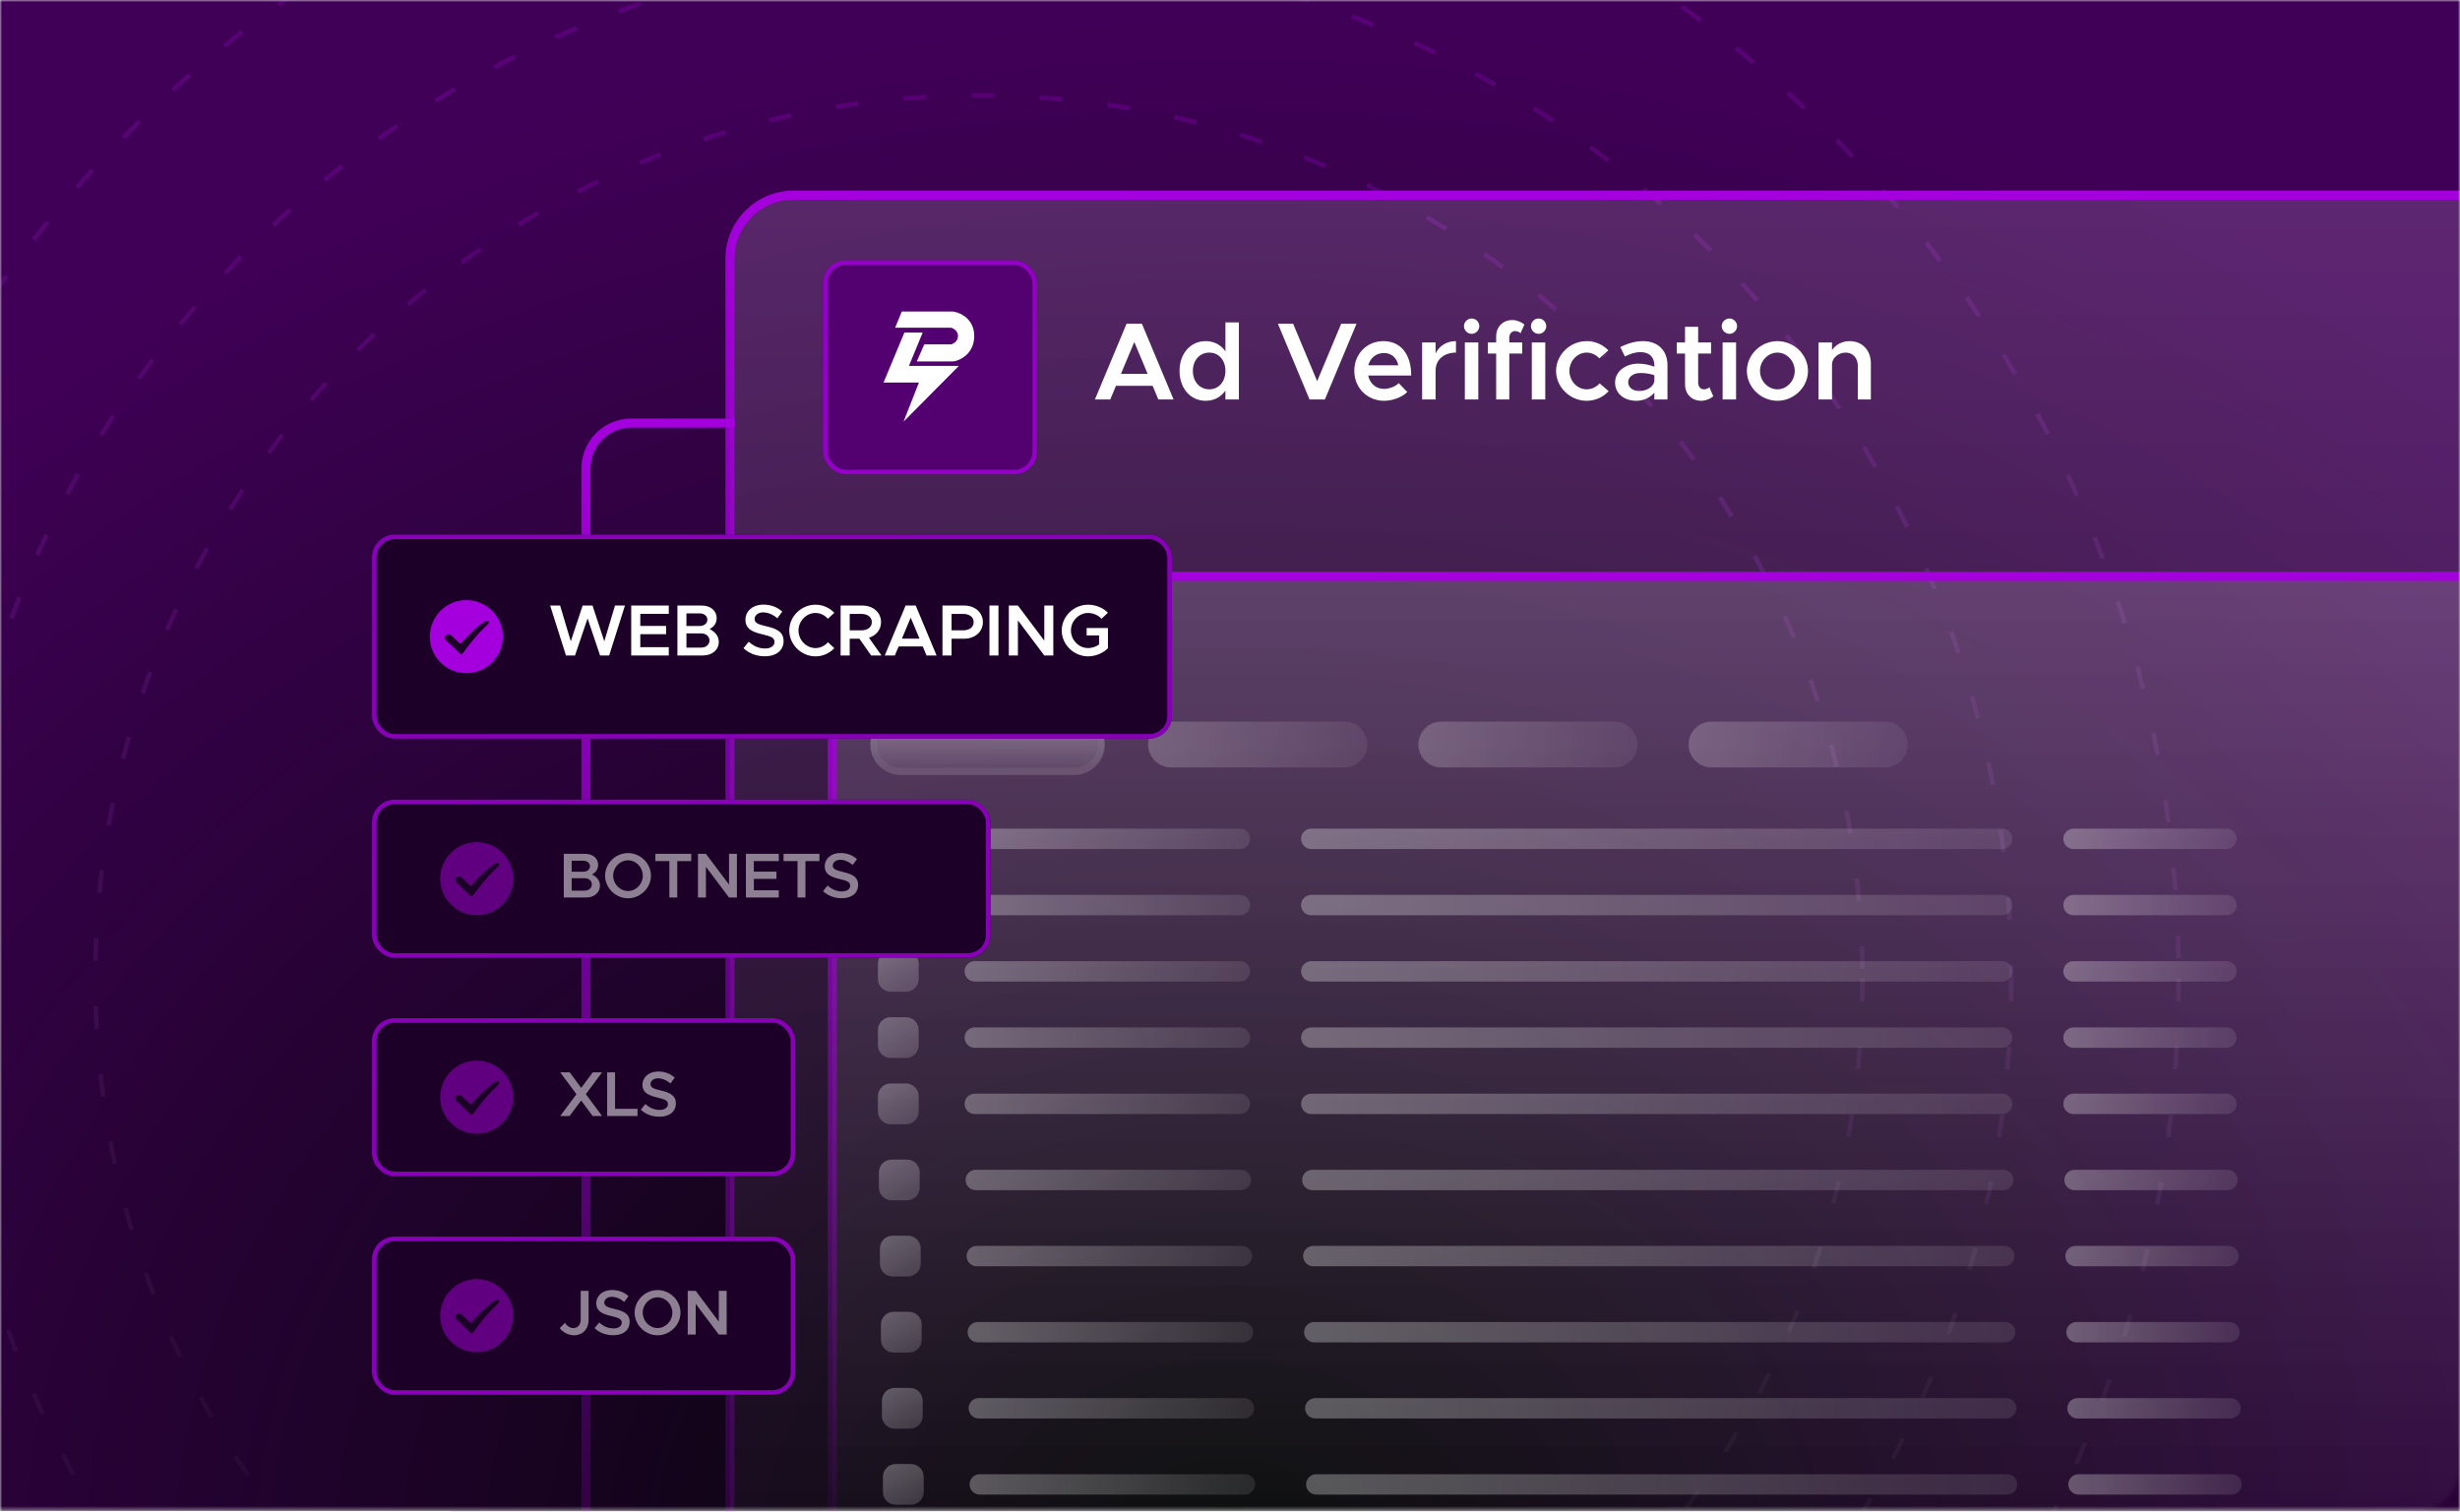 <svg width="587" height="361" viewBox="0 0 587 361" fill="none" xmlns="http://www.w3.org/2000/svg">
<mask id="mask0_361_73640" style="mask-type:alpha" maskUnits="userSpaceOnUse" x="0" y="0" width="587" height="361">
<rect x="587" y="360.633" width="587" height="360.633" transform="rotate(180 587 360.633)" fill="url(#paint0_linear_361_73640)"/>
</mask>
<g mask="url(#mask0_361_73640)">
<rect x="107.069" y="68.23" width="537.092" height="398.387" rx="15.721" fill="#D9D9D9" stroke="white" stroke-width="1.084"/>
<rect x="587" y="360.633" width="587" height="360.633" transform="rotate(180 587 360.633)" fill="url(#paint1_radial_361_73640)"/>
<mask id="mask1_361_73640" style="mask-type:alpha" maskUnits="userSpaceOnUse" x="0" y="0" width="587" height="361">
<rect x="587" y="361" width="587" height="360.633" rx="10.842" transform="rotate(180 587 361)" fill="url(#paint2_linear_361_73640)"/>
</mask>
<g mask="url(#mask1_361_73640)">
<g opacity="0.25">
<circle cx="233.574" cy="233.58" r="210.844" stroke="url(#paint3_linear_361_73640)" stroke-width="1.084" stroke-dasharray="5.42 10.84"/>
<circle cx="233.575" cy="233.581" r="246.353" stroke="url(#paint4_linear_361_73640)" stroke-width="1.084" stroke-dasharray="5.42 10.84"/>
<circle cx="233.577" cy="233.58" r="286.3" stroke="url(#paint5_linear_361_73640)" stroke-width="1.084" stroke-dasharray="5.42 10.84"/>
</g>
<rect x="174.186" y="46.58" width="536.007" height="397.302" rx="15.179" fill="url(#paint6_linear_361_73640)" stroke="url(#paint7_linear_361_73640)" stroke-width="2.168"/>
<path d="M203.604 137.571H638.621C639.661 137.571 640.904 138.456 641.95 140.577C642.963 142.63 643.621 145.541 643.621 148.816V368.278C643.621 371.553 642.963 374.464 641.95 376.516C640.904 378.638 639.661 379.523 638.621 379.523H203.604C202.563 379.523 201.321 378.638 200.274 376.516C199.261 374.464 198.604 371.553 198.604 368.278V148.816C198.604 145.541 199.261 142.63 200.274 140.577C201.321 138.456 202.563 137.571 203.604 137.571Z" fill="url(#paint8_linear_361_73640)" stroke="url(#paint9_linear_361_73640)" stroke-width="2.168"/>
<g filter="url(#filter0_d_361_73640)">
<path style="mix-blend-mode:overlay" d="M256.324 148.455H214.959C211.936 148.455 209.484 150.906 209.484 153.93C209.484 156.953 211.936 159.405 214.959 159.405H256.324C259.347 159.405 261.799 156.953 261.799 153.93C261.799 150.906 259.347 148.455 256.324 148.455Z" fill="url(#paint10_linear_361_73640)"/>
<path style="mix-blend-mode:color-dodge" d="M256.322 147.541H214.958C211.43 147.541 208.57 150.401 208.57 153.928C208.57 157.456 211.43 160.315 214.958 160.315H256.322C259.85 160.315 262.709 157.456 262.709 153.928C262.709 150.401 259.85 147.541 256.322 147.541Z" stroke="url(#paint11_linear_361_73640)" stroke-opacity="0.5" stroke-width="1.783"/>
</g>
<g filter="url(#filter1_d_361_73640)">
<path style="mix-blend-mode:overlay" d="M320.808 148.453H279.444C276.42 148.453 273.969 150.904 273.969 153.928C273.969 156.951 276.42 159.403 279.444 159.403H320.808C323.832 159.403 326.283 156.951 326.283 153.928C326.283 150.904 323.832 148.453 320.808 148.453Z" fill="url(#paint12_linear_361_73640)" fill-opacity="0.7"/>
</g>
<g filter="url(#filter2_d_361_73640)">
<path style="mix-blend-mode:overlay" d="M385.285 148.453H343.92C340.896 148.453 338.445 150.904 338.445 153.928C338.445 156.951 340.896 159.403 343.92 159.403H385.285C388.308 159.403 390.76 156.951 390.76 153.928C390.76 150.904 388.308 148.453 385.285 148.453Z" fill="url(#paint13_linear_361_73640)" fill-opacity="0.7"/>
</g>
<g filter="url(#filter3_d_361_73640)">
<path style="mix-blend-mode:overlay" d="M449.765 148.453H408.401C405.377 148.453 402.926 150.904 402.926 153.928C402.926 156.951 405.377 159.403 408.401 159.403H449.765C452.789 159.403 455.24 156.951 455.24 153.928C455.24 150.904 452.789 148.453 449.765 148.453Z" fill="url(#paint14_linear_361_73640)" fill-opacity="0.7"/>
</g>
<g filter="url(#filter4_d_361_73640)">
<path style="mix-blend-mode:overlay" d="M295.865 174.004H232.601C231.257 174.004 230.168 175.093 230.168 176.437C230.168 177.781 231.257 178.87 232.601 178.87H295.865C297.209 178.87 298.298 177.781 298.298 176.437C298.298 175.093 297.209 174.004 295.865 174.004Z" fill="url(#paint15_linear_361_73640)"/>
</g>
<g filter="url(#filter5_d_361_73640)">
<path style="mix-blend-mode:overlay" d="M477.745 174.004H312.894C311.55 174.004 310.461 175.093 310.461 176.437C310.461 177.781 311.55 178.87 312.894 178.87H477.745C479.089 178.87 480.178 177.781 480.178 176.437C480.178 175.093 479.089 174.004 477.745 174.004Z" fill="url(#paint16_linear_361_73640)"/>
</g>
<g filter="url(#filter6_d_361_73640)">
<path style="mix-blend-mode:overlay" d="M531.279 174.004H494.781C493.437 174.004 492.348 175.093 492.348 176.437C492.348 177.781 493.437 178.87 494.781 178.87H531.279C532.623 178.87 533.712 177.781 533.712 176.437C533.712 175.093 532.623 174.004 531.279 174.004Z" fill="url(#paint17_linear_361_73640)"/>
</g>
<g filter="url(#filter7_d_361_73640)">
<path style="mix-blend-mode:overlay" fill-rule="evenodd" clip-rule="evenodd" d="M209.488 174.612C209.488 172.932 210.85 171.57 212.53 171.57H216.179C217.859 171.57 219.221 172.932 219.221 174.612V178.261C219.221 179.941 217.859 181.303 216.179 181.303H212.53C210.85 181.303 209.488 179.941 209.488 178.261V174.612Z" fill="url(#paint18_linear_361_73640)"/>
</g>
<g filter="url(#filter8_d_361_73640)">
<path style="mix-blend-mode:overlay" d="M295.865 189.82H232.601C231.257 189.82 230.168 190.91 230.168 192.254C230.168 193.597 231.257 194.687 232.601 194.687H295.865C297.209 194.687 298.298 193.597 298.298 192.254C298.298 190.91 297.209 189.82 295.865 189.82Z" fill="url(#paint19_linear_361_73640)"/>
</g>
<g filter="url(#filter9_d_361_73640)">
<path style="mix-blend-mode:overlay" d="M477.745 189.82H312.894C311.55 189.82 310.461 190.91 310.461 192.254C310.461 193.597 311.55 194.687 312.894 194.687H477.745C479.089 194.687 480.178 193.597 480.178 192.254C480.178 190.91 479.089 189.82 477.745 189.82Z" fill="url(#paint20_linear_361_73640)"/>
</g>
<g filter="url(#filter10_d_361_73640)">
<path style="mix-blend-mode:overlay" d="M531.279 189.82H494.781C493.437 189.82 492.348 190.91 492.348 192.254C492.348 193.597 493.437 194.687 494.781 194.687H531.279C532.623 194.687 533.712 193.597 533.712 192.254C533.712 190.91 532.623 189.82 531.279 189.82Z" fill="url(#paint21_linear_361_73640)"/>
</g>
<g filter="url(#filter11_d_361_73640)">
<path style="mix-blend-mode:overlay" fill-rule="evenodd" clip-rule="evenodd" d="M209.488 190.428C209.488 188.748 210.85 187.387 212.53 187.387H216.179C217.859 187.387 219.221 188.748 219.221 190.428V194.078C219.221 195.758 217.859 197.119 216.179 197.119H212.53C210.85 197.119 209.488 195.758 209.488 194.078V190.428Z" fill="url(#paint22_linear_361_73640)"/>
</g>
<g filter="url(#filter12_d_361_73640)">
<path style="mix-blend-mode:overlay" d="M295.865 205.637H232.601C231.257 205.637 230.168 206.726 230.168 208.07C230.168 209.414 231.257 210.503 232.601 210.503H295.865C297.209 210.503 298.298 209.414 298.298 208.07C298.298 206.726 297.209 205.637 295.865 205.637Z" fill="url(#paint23_linear_361_73640)"/>
</g>
<g filter="url(#filter13_d_361_73640)">
<path style="mix-blend-mode:overlay" d="M477.745 205.637H312.894C311.55 205.637 310.461 206.726 310.461 208.07C310.461 209.414 311.55 210.503 312.894 210.503H477.745C479.089 210.503 480.178 209.414 480.178 208.07C480.178 206.726 479.089 205.637 477.745 205.637Z" fill="url(#paint24_linear_361_73640)"/>
</g>
<g filter="url(#filter14_d_361_73640)">
<path style="mix-blend-mode:overlay" d="M531.279 205.637H494.781C493.437 205.637 492.348 206.726 492.348 208.07C492.348 209.414 493.437 210.503 494.781 210.503H531.279C532.623 210.503 533.712 209.414 533.712 208.07C533.712 206.726 532.623 205.637 531.279 205.637Z" fill="url(#paint25_linear_361_73640)"/>
</g>
<g filter="url(#filter15_d_361_73640)">
<path style="mix-blend-mode:overlay" fill-rule="evenodd" clip-rule="evenodd" d="M209.488 206.245C209.488 204.565 210.85 203.203 212.53 203.203H216.179C217.859 203.203 219.221 204.565 219.221 206.245V209.894C219.221 211.574 217.859 212.936 216.179 212.936H212.53C210.85 212.936 209.488 211.574 209.488 209.894V206.245Z" fill="url(#paint26_linear_361_73640)"/>
</g>
<g filter="url(#filter16_d_361_73640)">
<path style="mix-blend-mode:overlay" d="M295.865 221.451H232.601C231.257 221.451 230.168 222.541 230.168 223.884C230.168 225.228 231.257 226.318 232.601 226.318H295.865C297.209 226.318 298.298 225.228 298.298 223.884C298.298 222.541 297.209 221.451 295.865 221.451Z" fill="url(#paint27_linear_361_73640)"/>
</g>
<g filter="url(#filter17_d_361_73640)">
<path style="mix-blend-mode:overlay" d="M477.745 221.451H312.894C311.55 221.451 310.461 222.541 310.461 223.884C310.461 225.228 311.55 226.318 312.894 226.318H477.745C479.089 226.318 480.178 225.228 480.178 223.884C480.178 222.541 479.089 221.451 477.745 221.451Z" fill="url(#paint28_linear_361_73640)"/>
</g>
<g filter="url(#filter18_d_361_73640)">
<path style="mix-blend-mode:overlay" d="M531.279 221.451H494.781C493.437 221.451 492.348 222.541 492.348 223.884C492.348 225.228 493.437 226.318 494.781 226.318H531.279C532.623 226.318 533.712 225.228 533.712 223.884C533.712 222.541 532.623 221.451 531.279 221.451Z" fill="url(#paint29_linear_361_73640)"/>
</g>
<g filter="url(#filter19_d_361_73640)">
<path style="mix-blend-mode:overlay" fill-rule="evenodd" clip-rule="evenodd" d="M209.488 222.059C209.488 220.379 210.85 219.018 212.53 219.018H216.179C217.859 219.018 219.221 220.379 219.221 222.059V225.709C219.221 227.389 217.859 228.75 216.179 228.75H212.53C210.85 228.75 209.488 227.389 209.488 225.709V222.059Z" fill="url(#paint30_linear_361_73640)"/>
</g>
<g filter="url(#filter20_d_361_73640)">
<path style="mix-blend-mode:overlay" d="M295.865 237.268H232.601C231.257 237.268 230.168 238.357 230.168 239.701C230.168 241.045 231.257 242.134 232.601 242.134H295.865C297.209 242.134 298.298 241.045 298.298 239.701C298.298 238.357 297.209 237.268 295.865 237.268Z" fill="url(#paint31_linear_361_73640)"/>
</g>
<g filter="url(#filter21_d_361_73640)">
<path style="mix-blend-mode:overlay" d="M296.103 255.432H232.839C231.496 255.432 230.406 256.521 230.406 257.865C230.406 259.209 231.496 260.298 232.839 260.298H296.103C297.447 260.298 298.536 259.209 298.536 257.865C298.536 256.521 297.447 255.432 296.103 255.432Z" fill="url(#paint32_linear_361_73640)"/>
</g>
<g filter="url(#filter22_d_361_73640)">
<path style="mix-blend-mode:overlay" d="M296.345 273.598H233.082C231.738 273.598 230.648 274.687 230.648 276.031C230.648 277.375 231.738 278.464 233.082 278.464H296.345C297.689 278.464 298.779 277.375 298.779 276.031C298.779 274.687 297.689 273.598 296.345 273.598Z" fill="url(#paint33_linear_361_73640)"/>
</g>
<g filter="url(#filter23_d_361_73640)">
<path style="mix-blend-mode:overlay" d="M296.584 291.762H233.32C231.976 291.762 230.887 292.851 230.887 294.195C230.887 295.539 231.976 296.628 233.32 296.628H296.584C297.927 296.628 299.017 295.539 299.017 294.195C299.017 292.851 297.927 291.762 296.584 291.762Z" fill="url(#paint34_linear_361_73640)"/>
</g>
<g filter="url(#filter24_d_361_73640)">
<path style="mix-blend-mode:overlay" d="M296.822 309.926H233.558C232.214 309.926 231.125 311.015 231.125 312.359C231.125 313.703 232.214 314.792 233.558 314.792H296.822C298.166 314.792 299.255 313.703 299.255 312.359C299.255 311.015 298.166 309.926 296.822 309.926Z" fill="url(#paint35_linear_361_73640)"/>
</g>
<g filter="url(#filter25_d_361_73640)">
<path style="mix-blend-mode:overlay" d="M297.056 328.092H233.793C232.449 328.092 231.359 329.181 231.359 330.525C231.359 331.869 232.449 332.958 233.793 332.958H297.056C298.4 332.958 299.49 331.869 299.49 330.525C299.49 329.181 298.4 328.092 297.056 328.092Z" fill="url(#paint36_linear_361_73640)"/>
</g>
<g filter="url(#filter26_d_361_73640)">
<path style="mix-blend-mode:overlay" d="M297.299 346.256H234.035C232.691 346.256 231.602 347.345 231.602 348.689C231.602 350.033 232.691 351.122 234.035 351.122H297.299C298.642 351.122 299.732 350.033 299.732 348.689C299.732 347.345 298.642 346.256 297.299 346.256Z" fill="url(#paint37_linear_361_73640)"/>
</g>
<g filter="url(#filter27_d_361_73640)">
<path style="mix-blend-mode:overlay" d="M477.745 237.268H312.894C311.55 237.268 310.461 238.357 310.461 239.701C310.461 241.045 311.55 242.134 312.894 242.134H477.745C479.089 242.134 480.178 241.045 480.178 239.701C480.178 238.357 479.089 237.268 477.745 237.268Z" fill="url(#paint38_linear_361_73640)"/>
</g>
<g filter="url(#filter28_d_361_73640)">
<path style="mix-blend-mode:overlay" d="M477.991 255.432H313.14C311.796 255.432 310.707 256.521 310.707 257.865C310.707 259.209 311.796 260.298 313.14 260.298H477.991C479.335 260.298 480.424 259.209 480.424 257.865C480.424 256.521 479.335 255.432 477.991 255.432Z" fill="url(#paint39_linear_361_73640)"/>
</g>
<g filter="url(#filter29_d_361_73640)">
<path style="mix-blend-mode:overlay" d="M478.226 273.598H313.375C312.031 273.598 310.941 274.687 310.941 276.031C310.941 277.375 312.031 278.464 313.375 278.464H478.226C479.569 278.464 480.659 277.375 480.659 276.031C480.659 274.687 479.569 273.598 478.226 273.598Z" fill="url(#paint40_linear_361_73640)"/>
</g>
<g filter="url(#filter30_d_361_73640)">
<path style="mix-blend-mode:overlay" d="M478.464 291.762H313.613C312.269 291.762 311.18 292.851 311.18 294.195C311.18 295.539 312.269 296.628 313.613 296.628H478.464C479.808 296.628 480.897 295.539 480.897 294.195C480.897 292.851 479.808 291.762 478.464 291.762Z" fill="url(#paint41_linear_361_73640)"/>
</g>
<g filter="url(#filter31_d_361_73640)">
<path style="mix-blend-mode:overlay" d="M478.702 309.926H313.851C312.507 309.926 311.418 311.015 311.418 312.359C311.418 313.703 312.507 314.792 313.851 314.792H478.702C480.046 314.792 481.135 313.703 481.135 312.359C481.135 311.015 480.046 309.926 478.702 309.926Z" fill="url(#paint42_linear_361_73640)"/>
</g>
<g filter="url(#filter32_d_361_73640)">
<path style="mix-blend-mode:overlay" d="M478.936 328.092H314.086C312.742 328.092 311.652 329.181 311.652 330.525C311.652 331.869 312.742 332.958 314.086 332.958H478.936C480.28 332.958 481.37 331.869 481.37 330.525C481.37 329.181 480.28 328.092 478.936 328.092Z" fill="url(#paint43_linear_361_73640)"/>
</g>
<g filter="url(#filter33_d_361_73640)">
<path style="mix-blend-mode:overlay" d="M479.175 346.256H314.324C312.98 346.256 311.891 347.345 311.891 348.689C311.891 350.033 312.98 351.122 314.324 351.122H479.175C480.519 351.122 481.608 350.033 481.608 348.689C481.608 347.345 480.519 346.256 479.175 346.256Z" fill="url(#paint44_linear_361_73640)"/>
</g>
<g filter="url(#filter34_d_361_73640)">
<path style="mix-blend-mode:overlay" d="M531.279 237.268H494.781C493.437 237.268 492.348 238.357 492.348 239.701C492.348 241.045 493.437 242.134 494.781 242.134H531.279C532.623 242.134 533.712 241.045 533.712 239.701C533.712 238.357 532.623 237.268 531.279 237.268Z" fill="url(#paint45_linear_361_73640)"/>
</g>
<g filter="url(#filter35_d_361_73640)">
<path style="mix-blend-mode:overlay" d="M531.521 255.434H495.023C493.679 255.434 492.59 256.523 492.59 257.867C492.59 259.211 493.679 260.3 495.023 260.3H531.521C532.865 260.3 533.955 259.211 533.955 257.867C533.955 256.523 532.865 255.434 531.521 255.434Z" fill="url(#paint46_linear_361_73640)"/>
</g>
<g filter="url(#filter36_d_361_73640)">
<path style="mix-blend-mode:overlay" d="M531.76 273.598H495.261C493.917 273.598 492.828 274.687 492.828 276.031C492.828 277.375 493.917 278.464 495.261 278.464H531.76C533.103 278.464 534.193 277.375 534.193 276.031C534.193 274.687 533.103 273.598 531.76 273.598Z" fill="url(#paint47_linear_361_73640)"/>
</g>
<g filter="url(#filter37_d_361_73640)">
<path style="mix-blend-mode:overlay" d="M531.994 291.762H495.496C494.152 291.762 493.062 292.851 493.062 294.195C493.062 295.539 494.152 296.628 495.496 296.628H531.994C533.338 296.628 534.427 295.539 534.427 294.195C534.427 292.851 533.338 291.762 531.994 291.762Z" fill="url(#paint48_linear_361_73640)"/>
</g>
<g filter="url(#filter38_d_361_73640)">
<path style="mix-blend-mode:overlay" d="M532.232 309.928H495.734C494.39 309.928 493.301 311.017 493.301 312.361C493.301 313.705 494.39 314.794 495.734 314.794H532.232C533.576 314.794 534.666 313.705 534.666 312.361C534.666 311.017 533.576 309.928 532.232 309.928Z" fill="url(#paint49_linear_361_73640)"/>
</g>
<g filter="url(#filter39_d_361_73640)">
<path style="mix-blend-mode:overlay" d="M532.471 328.092H495.972C494.628 328.092 493.539 329.181 493.539 330.525C493.539 331.869 494.628 332.958 495.972 332.958H532.471C533.814 332.958 534.904 331.869 534.904 330.525C534.904 329.181 533.814 328.092 532.471 328.092Z" fill="url(#paint50_linear_361_73640)"/>
</g>
<g filter="url(#filter40_d_361_73640)">
<path style="mix-blend-mode:overlay" d="M532.709 346.256H496.211C494.867 346.256 493.777 347.345 493.777 348.689C493.777 350.033 494.867 351.122 496.211 351.122H532.709C534.053 351.122 535.142 350.033 535.142 348.689C535.142 347.345 534.053 346.256 532.709 346.256Z" fill="url(#paint51_linear_361_73640)"/>
</g>
<g filter="url(#filter41_d_361_73640)">
<path style="mix-blend-mode:overlay" fill-rule="evenodd" clip-rule="evenodd" d="M209.488 237.876C209.488 236.197 210.85 234.834 212.53 234.834H216.179C217.859 234.834 219.221 236.197 219.221 237.876V241.526C219.221 243.205 217.859 244.568 216.179 244.568H212.53C210.85 244.568 209.488 243.205 209.488 241.526V237.876Z" fill="url(#paint52_linear_361_73640)"/>
</g>
<g filter="url(#filter42_d_361_73640)">
<path style="mix-blend-mode:overlay" fill-rule="evenodd" clip-rule="evenodd" d="M209.723 256.04C209.723 254.361 211.084 252.998 212.764 252.998H216.414C218.094 252.998 219.455 254.361 219.455 256.04V259.69C219.455 261.369 218.094 262.732 216.414 262.732H212.764C211.084 262.732 209.723 261.369 209.723 259.69V256.04Z" fill="url(#paint53_linear_361_73640)"/>
</g>
<g filter="url(#filter43_d_361_73640)">
<path style="mix-blend-mode:overlay" fill-rule="evenodd" clip-rule="evenodd" d="M209.961 274.206C209.961 272.527 211.322 271.164 213.002 271.164H216.652C218.332 271.164 219.694 272.527 219.694 274.206V277.856C219.694 279.535 218.332 280.898 216.652 280.898H213.002C211.322 280.898 209.961 279.535 209.961 277.856V274.206Z" fill="url(#paint54_linear_361_73640)"/>
</g>
<g filter="url(#filter44_d_361_73640)">
<path style="mix-blend-mode:overlay" fill-rule="evenodd" clip-rule="evenodd" d="M210.199 292.37C210.199 290.691 211.561 289.328 213.241 289.328H216.89C218.57 289.328 219.932 290.691 219.932 292.37V296.02C219.932 297.699 218.57 299.062 216.89 299.062H213.241C211.561 299.062 210.199 297.699 210.199 296.02V292.37Z" fill="url(#paint55_linear_361_73640)"/>
</g>
<g filter="url(#filter45_d_361_73640)">
<path style="mix-blend-mode:overlay" fill-rule="evenodd" clip-rule="evenodd" d="M210.441 310.534C210.441 308.855 211.803 307.492 213.483 307.492H217.133C218.813 307.492 220.174 308.855 220.174 310.534V314.184C220.174 315.863 218.813 317.226 217.133 317.226H213.483C211.803 317.226 210.441 315.863 210.441 314.184V310.534Z" fill="url(#paint56_linear_361_73640)"/>
</g>
<g filter="url(#filter46_d_361_73640)">
<path style="mix-blend-mode:overlay" fill-rule="evenodd" clip-rule="evenodd" d="M210.68 328.7C210.68 327.021 212.041 325.658 213.721 325.658H217.371C219.051 325.658 220.412 327.021 220.412 328.7V332.35C220.412 334.029 219.051 335.392 217.371 335.392H213.721C212.041 335.392 210.68 334.029 210.68 332.35V328.7Z" fill="url(#paint57_linear_361_73640)"/>
</g>
<g filter="url(#filter47_d_361_73640)">
<path style="mix-blend-mode:overlay" fill-rule="evenodd" clip-rule="evenodd" d="M210.914 346.864C210.914 345.185 212.276 343.822 213.956 343.822H217.605C219.285 343.822 220.647 345.185 220.647 346.864V350.515C220.647 352.193 219.285 353.556 217.605 353.556H213.956C212.276 353.556 210.914 352.193 210.914 350.515V346.864Z" fill="url(#paint58_linear_361_73640)"/>
</g>
<path d="M138.732 111.82C138.732 105.234 144.072 99.894 150.658 99.894H175.325V102.063H150.658C145.269 102.063 140.901 106.431 140.901 111.82L138.732 111.82ZM175.325 421.665H139.816H175.325ZM150.658 421.665C144.072 421.665 138.732 416.325 138.732 409.739V111.82C138.732 105.234 144.072 99.894 150.658 99.894L150.658 102.063C145.269 102.063 140.901 106.431 140.901 111.82V410.823C140.901 416.811 145.269 421.665 150.658 421.665H150.658ZM175.325 100.979V421.665V100.979Z" fill="url(#paint59_linear_361_73640)"/>
</g>
<rect x="88.769" y="127.609" width="190.858" height="48.684" rx="5.421" fill="#1D0027"/>
<rect x="89.312" y="128.151" width="189.774" height="47.6" rx="4.879" stroke="#A400DD" stroke-opacity="0.8" stroke-width="1.084"/>
<path d="M111.277 143.23C106.461 143.23 102.557 147.135 102.557 151.951C102.557 156.767 106.461 160.671 111.277 160.671C116.093 160.671 119.997 156.767 119.997 151.951C119.997 147.135 116.093 143.23 111.277 143.23ZM116.17 149.215C115.209 150.179 114.561 150.74 112.755 152.918C111.713 154.174 110.728 155.524 110.72 155.534L110.288 156.073C110.197 156.194 110.02 156.207 109.909 156.104L106.439 152.88C106.086 152.553 106.066 152 106.393 151.647C106.72 151.295 107.273 151.275 107.626 151.601L109.705 153.534C109.814 153.635 109.985 153.624 110.08 153.509C110.401 153.11 110.841 152.626 111.316 152.149C113.104 150.347 114.202 149.38 114.789 148.952C115.502 148.432 116.321 147.989 116.519 148.235C116.826 148.619 116.638 148.746 116.17 149.215Z" fill="#A400DD"/>
<path d="M135.055 156.451L131.274 144.534H133.65L136.2 153.068L139.028 144.534H141.387L144.197 153.068L146.747 144.534H149.124L145.359 156.451H143.191L140.207 147.604L137.206 156.451H135.055ZM159.586 146.511H152.786V149.391H158.944V151.368H152.786V154.474H159.586V156.451H150.617V144.534H159.586V146.511ZM161.645 156.451V144.534H167.491C169.555 144.534 171.012 145.783 171.012 147.517C171.012 148.732 170.388 149.582 169.33 150.154C170.7 150.813 171.516 151.906 171.516 153.207C171.516 155.115 169.937 156.451 167.717 156.451H161.645ZM163.796 149.408H166.971C168.029 149.408 168.792 148.784 168.792 147.916C168.792 147.032 168.029 146.407 166.971 146.407H163.796V149.408ZM163.796 154.578H167.283C168.462 154.578 169.295 153.866 169.295 152.878C169.295 151.889 168.462 151.178 167.283 151.178H163.796V154.578ZM182.506 156.642C180.459 156.642 178.724 155.948 177.406 154.716L178.655 153.173C179.747 154.161 181.014 154.786 182.575 154.786C184.049 154.786 184.813 154.057 184.813 153.207C184.813 152.218 183.963 151.889 182.055 151.438C179.591 150.865 177.874 150.154 177.874 147.916C177.874 145.835 179.643 144.308 182.159 144.308C184.049 144.308 185.472 144.95 186.669 145.974L185.489 147.569C184.448 146.667 183.252 146.164 182.072 146.164C180.875 146.164 180.06 146.893 180.06 147.726C180.06 148.697 180.944 149.044 182.835 149.478C185.316 150.033 186.981 150.831 186.981 152.999C186.981 155.133 185.351 156.642 182.506 156.642ZM194.596 156.659C191.196 156.659 188.334 153.832 188.334 150.484C188.334 147.136 191.196 144.326 194.596 144.326C196.348 144.326 197.944 145.072 199.089 146.251L197.545 147.691C196.816 146.841 195.741 146.303 194.596 146.303C192.393 146.303 190.537 148.211 190.537 150.484C190.537 152.774 192.393 154.682 194.596 154.682C195.758 154.682 196.816 154.144 197.562 153.294L199.089 154.716C197.944 155.913 196.348 156.659 194.596 156.659ZM210.337 156.451H207.874L205.064 152.444H202.757V156.451H200.588V144.534H205.775C208.325 144.534 210.233 146.164 210.233 148.489C210.233 150.293 209.071 151.681 207.354 152.218L210.337 156.451ZM202.757 146.529V150.449H205.532C207.007 150.449 208.03 149.703 208.03 148.489C208.03 147.275 207.007 146.529 205.532 146.529H202.757ZM221.092 156.451L220.189 154.3H214.43L213.528 156.451H211.117L216.096 144.534H218.507L223.485 156.451H221.092ZM215.211 152.427H219.409L217.31 147.413L215.211 152.427ZM224.89 156.451V144.534H230.076C232.626 144.534 234.535 146.164 234.535 148.489C234.535 150.813 232.626 152.444 230.076 152.444H227.058V156.451H224.89ZM227.058 150.449H229.834C231.308 150.449 232.332 149.703 232.332 148.489C232.332 147.275 231.308 146.529 229.834 146.529H227.058V150.449ZM236.101 156.451V144.534H238.252V156.451H236.101ZM240.725 156.451V144.534H242.893L249.19 152.912V144.534H251.341V156.451H249.19L242.893 148.073V156.451H240.725ZM259.294 151.663V149.894H264.377V154.716C263.232 155.913 261.376 156.659 259.641 156.659C256.223 156.659 253.344 153.832 253.344 150.484C253.344 147.136 256.223 144.326 259.641 144.326C261.376 144.326 263.232 145.054 264.377 146.251L262.833 147.691C262.087 146.824 260.803 146.303 259.641 146.303C257.42 146.303 255.547 148.211 255.547 150.484C255.547 152.774 257.42 154.682 259.641 154.682C260.543 154.682 261.514 154.37 262.26 153.832V151.663H259.294Z" fill="white"/>
<rect x="88.769" y="190.859" width="147.582" height="37.728" rx="5.421" fill="#1D0027"/>
<rect x="89.312" y="191.401" width="146.498" height="36.644" rx="4.879" stroke="#A400DD" stroke-opacity="0.8" stroke-width="1.084"/>
<path opacity="0.5" d="M113.753 201.004C108.937 201.004 105.033 204.908 105.033 209.724C105.033 214.54 108.937 218.444 113.753 218.444C118.569 218.444 122.473 214.54 122.473 209.724C122.473 204.908 118.569 201.004 113.753 201.004ZM118.647 206.989C117.685 207.952 117.037 208.513 115.232 210.691C114.189 211.948 113.204 213.298 113.196 213.307L112.764 213.846C112.673 213.968 112.497 213.981 112.386 213.878L108.916 210.653C108.563 210.327 108.543 209.774 108.87 209.42C109.197 209.068 109.75 209.049 110.103 209.375L112.182 211.307C112.291 211.409 112.461 211.397 112.556 211.282C112.877 210.883 113.317 210.399 113.793 209.922C115.581 208.121 116.678 207.153 117.265 206.725C117.979 206.206 118.797 205.762 118.995 206.009C119.302 206.392 119.114 206.519 118.647 206.989Z" fill="#A400DD"/>
<path opacity="0.5" d="M134.529 214.223V203.795H139.644C141.45 203.795 142.725 204.888 142.725 206.406C142.725 207.468 142.179 208.212 141.253 208.713C142.452 209.29 143.165 210.246 143.165 211.384C143.165 213.054 141.784 214.223 139.841 214.223H134.529ZM136.411 208.06H139.189C140.114 208.06 140.782 207.514 140.782 206.755C140.782 205.981 140.114 205.434 139.189 205.434H136.411V208.06ZM136.411 212.583H139.462C140.494 212.583 141.223 211.961 141.223 211.096C141.223 210.231 140.494 209.608 139.462 209.608H136.411V212.583ZM149.864 214.405C146.889 214.405 144.385 211.931 144.385 209.001C144.385 206.072 146.889 203.613 149.864 203.613C152.824 203.613 155.329 206.072 155.329 209.001C155.329 211.931 152.824 214.405 149.864 214.405ZM149.864 212.674C151.777 212.674 153.386 211.005 153.386 209.001C153.386 207.013 151.777 205.343 149.864 205.343C147.937 205.343 146.312 207.013 146.312 209.001C146.312 211.005 147.937 212.674 149.864 212.674ZM159.724 214.223V205.525H156.385V203.795H164.945V205.525H161.606V214.223H159.724ZM166.55 214.223V203.795H168.448L173.958 211.126V203.795H175.84V214.223H173.958L168.448 206.891V214.223H166.55ZM185.834 205.525H179.884V208.045H185.273V209.775H179.884V212.492H185.834V214.223H177.987V203.795H185.834V205.525ZM190.308 214.223V205.525H186.968V203.795H195.529V205.525H192.19V214.223H190.308ZM200.853 214.39C199.062 214.39 197.544 213.782 196.39 212.705L197.483 211.354C198.44 212.219 199.548 212.766 200.914 212.766C202.204 212.766 202.872 212.128 202.872 211.384C202.872 210.519 202.128 210.231 200.458 209.836C198.303 209.335 196.8 208.713 196.8 206.755C196.8 204.933 198.349 203.598 200.549 203.598C202.204 203.598 203.449 204.159 204.496 205.055L203.464 206.451C202.553 205.662 201.506 205.222 200.474 205.222C199.426 205.222 198.713 205.859 198.713 206.588C198.713 207.438 199.487 207.741 201.141 208.121C203.312 208.607 204.769 209.305 204.769 211.202C204.769 213.069 203.342 214.39 200.853 214.39Z" fill="white"/>
<rect x="88.769" y="243.012" width="100.977" height="37.728" rx="5.421" fill="#1D0027"/>
<rect x="89.312" y="243.554" width="99.893" height="36.644" rx="4.879" stroke="#A400DD" stroke-opacity="0.8" stroke-width="1.084"/>
<path opacity="0.5" d="M113.753 253.156C108.937 253.156 105.033 257.06 105.033 261.876C105.033 266.692 108.937 270.597 113.753 270.597C118.569 270.597 122.473 266.692 122.473 261.876C122.473 257.06 118.569 253.156 113.753 253.156ZM118.647 259.141C117.685 260.105 117.037 260.665 115.232 262.843C114.189 264.1 113.204 265.45 113.196 265.46L112.764 265.998C112.673 266.12 112.497 266.133 112.386 266.03L108.916 262.806C108.563 262.479 108.543 261.926 108.87 261.573C109.197 261.22 109.75 261.201 110.103 261.527L112.182 263.459C112.291 263.561 112.461 263.549 112.556 263.434C112.877 263.035 113.317 262.552 113.793 262.075C115.581 260.273 116.678 259.306 117.265 258.878C117.979 258.358 118.797 257.915 118.995 258.161C119.302 258.545 119.114 258.672 118.647 259.141Z" fill="#A400DD"/>
<path opacity="0.5" d="M143.666 255.947L139.796 261.154L143.666 266.375H141.42L138.673 262.671L135.91 266.375H133.679L137.549 261.169L133.679 255.947H135.94L138.688 259.651L141.45 255.947H143.666ZM146.763 264.645H152.121V266.375H144.881V255.947H146.763V264.645ZM157.362 266.542C155.571 266.542 154.053 265.935 152.899 264.857L153.992 263.506C154.949 264.371 156.057 264.918 157.423 264.918C158.713 264.918 159.381 264.28 159.381 263.537C159.381 262.671 158.637 262.383 156.967 261.988C154.812 261.487 153.309 260.865 153.309 258.907C153.309 257.086 154.857 255.75 157.058 255.75C158.713 255.75 159.958 256.312 161.005 257.207L159.973 258.604C159.062 257.814 158.015 257.374 156.982 257.374C155.935 257.374 155.222 258.012 155.222 258.74C155.222 259.59 155.996 259.894 157.65 260.273C159.821 260.759 161.278 261.457 161.278 263.354C161.278 265.221 159.851 266.542 157.362 266.542Z" fill="white"/>
<rect x="88.769" y="295.164" width="100.977" height="37.728" rx="5.421" fill="#1D0027"/>
<rect x="89.312" y="295.706" width="99.893" height="36.644" rx="4.879" stroke="#A400DD" stroke-opacity="0.8" stroke-width="1.084"/>
<path opacity="0.5" d="M113.753 305.309C108.937 305.309 105.033 309.213 105.033 314.029C105.033 318.845 108.937 322.749 113.753 322.749C118.569 322.749 122.473 318.845 122.473 314.029C122.473 309.213 118.569 305.309 113.753 305.309ZM118.647 311.293C117.685 312.257 117.037 312.818 115.232 314.996C114.189 316.252 113.204 317.602 113.196 317.612L112.764 318.151C112.673 318.272 112.497 318.285 112.386 318.182L108.916 314.958C108.563 314.632 108.543 314.079 108.87 313.725C109.197 313.373 109.75 313.353 110.103 313.68L112.182 315.612C112.291 315.714 112.461 315.702 112.556 315.587C112.877 315.188 113.317 314.704 113.793 314.227C115.581 312.425 116.678 311.458 117.265 311.03C117.979 310.511 118.797 310.067 118.995 310.313C119.302 310.697 119.114 310.824 118.647 311.293Z" fill="#A400DD"/>
<path opacity="0.5" d="M136.973 318.709C135.667 318.709 134.256 317.996 133.572 316.979L134.847 315.734C135.212 316.463 136.016 316.994 136.806 316.994C137.838 316.994 138.566 316.175 138.566 315.006V308.1H140.448V315.127C140.448 317.222 139.006 318.709 136.973 318.709ZM146.337 318.694C144.546 318.694 143.028 318.087 141.875 317.009L142.968 315.659C143.924 316.524 145.032 317.07 146.398 317.07C147.688 317.07 148.356 316.433 148.356 315.689C148.356 314.824 147.612 314.535 145.943 314.141C143.787 313.64 142.285 313.017 142.285 311.059C142.285 309.238 143.833 307.902 146.034 307.902C147.688 307.902 148.933 308.464 149.98 309.359L148.948 310.756C148.037 309.967 146.99 309.526 145.958 309.526C144.91 309.526 144.197 310.164 144.197 310.892C144.197 311.742 144.971 312.046 146.626 312.426C148.796 312.911 150.253 313.609 150.253 315.507C150.253 317.374 148.827 318.694 146.337 318.694ZM156.916 318.709C153.941 318.709 151.437 316.235 151.437 313.306C151.437 310.376 153.941 307.917 156.916 307.917C159.876 307.917 162.381 310.376 162.381 313.306C162.381 316.235 159.876 318.709 156.916 318.709ZM156.916 316.979C158.829 316.979 160.438 315.309 160.438 313.306C160.438 311.317 158.829 309.648 156.916 309.648C154.989 309.648 153.365 311.317 153.365 313.306C153.365 315.309 154.989 316.979 156.916 316.979ZM164.105 318.527V308.1H166.002L171.512 315.431V308.1H173.394V318.527H171.512L166.002 311.196V318.527H164.105Z" fill="white"/>
<rect x="196.406" y="62.141" width="51.044" height="51.044" rx="5.421" fill="#530070"/>
<rect x="196.948" y="62.683" width="49.959" height="49.959" rx="4.879" stroke="#A400DD" stroke-opacity="0.8" stroke-width="1.084"/>
<path d="M213.594 78.22L215.183 74.346H227.403C229.092 74.578 232.47 76.074 232.47 80.207C232.47 83.98 229.767 85.666 228.061 86.158C227.759 86.246 227.444 86.268 227.13 86.268H218.76L220.548 82.194H226.742C226.917 82.194 227.092 82.172 227.251 82.099C227.808 81.844 228.596 81.235 228.596 80.207C228.596 79.18 227.808 78.57 227.251 78.316C227.092 78.243 226.917 78.22 226.742 78.22H213.594Z" fill="white"/>
<path d="M220.171 79.377H215.8L210.832 91.299H219.277L215.601 100.638L228.814 87.325H216.892L220.171 79.377Z" fill="white"/>
<path d="M276.403 95.346L275.034 92.081H266.294L264.925 95.346H261.266L268.821 77.26H272.48L280.035 95.346H276.403ZM267.478 89.238H273.849L270.664 81.63L267.478 89.238ZM292.407 76.945H295.619V95.346H292.407V93.24C291.328 94.767 289.695 95.662 287.695 95.662C284.088 95.662 281.456 92.713 281.456 88.528C281.456 84.368 284.088 81.42 287.695 81.42C289.695 81.42 291.328 82.315 292.407 83.842V76.945ZM288.563 92.924C290.827 92.924 292.407 91.081 292.407 88.528C292.407 85.974 290.827 84.158 288.563 84.158C286.273 84.158 284.641 85.974 284.641 88.528C284.641 91.081 286.273 92.924 288.563 92.924ZM320.036 77.26H323.695L316.14 95.346H312.481L304.926 77.26H308.558L314.297 90.976L320.036 77.26ZM330.24 92.819C331.503 92.819 333.004 92.239 333.767 91.45L335.794 93.556C334.609 94.819 332.24 95.662 330.266 95.662C326.37 95.662 323.158 92.687 323.158 88.501C323.158 84.421 326.212 81.42 330.082 81.42C334.294 81.42 336.742 84.605 336.742 89.633H326.475C326.87 91.502 328.291 92.819 330.24 92.819ZM330.213 84.263C328.423 84.263 326.975 85.395 326.501 87.185H333.662C333.293 85.474 332.135 84.263 330.213 84.263ZM342.553 84.368C343.422 82.552 345.185 81.42 347.423 81.42V84.158C344.501 84.158 342.553 85.895 342.553 88.475V95.346H339.341V81.736H342.553V84.368ZM351.172 79.682C350.145 79.682 349.329 78.814 349.329 77.84C349.329 76.866 350.145 76.023 351.172 76.023C352.172 76.023 352.988 76.866 352.988 77.84C352.988 78.814 352.172 79.682 351.172 79.682ZM349.539 95.346V81.736H352.751V95.346H349.539ZM360.144 80.604V81.736H363.224V84.394H360.144V95.346H357.011V84.394H355.037V81.736H357.011V80.314C357.011 78.024 358.591 76.392 360.855 76.392C361.881 76.392 362.987 76.813 363.751 77.471L362.829 79.524C362.54 79.235 362.039 79.024 361.487 79.024C360.723 79.024 360.144 79.682 360.144 80.604ZM367.15 79.682C366.123 79.682 365.307 78.814 365.307 77.84C365.307 76.866 366.123 76.023 367.15 76.023C368.15 76.023 368.966 76.866 368.966 77.84C368.966 78.814 368.15 79.682 367.15 79.682ZM365.517 95.346V81.736H368.729V95.346H365.517ZM378.57 95.662C374.648 95.662 371.305 92.397 371.305 88.528C371.305 84.658 374.648 81.42 378.623 81.42C380.676 81.42 382.493 82.288 383.783 83.631L381.624 85.526C380.887 84.71 379.755 84.158 378.597 84.158C376.359 84.158 374.49 86.158 374.49 88.528C374.49 90.923 376.359 92.924 378.597 92.924C379.781 92.924 380.939 92.371 381.703 91.502L383.862 93.371C382.545 94.767 380.729 95.662 378.57 95.662ZM392.046 81.42C395.652 81.42 397.89 83.71 397.89 87.159V95.346H394.757V93.714C393.757 94.977 392.046 95.662 390.466 95.662C387.571 95.662 385.386 93.951 385.386 91.318C385.386 88.633 387.887 86.79 390.94 86.79C392.178 86.79 393.52 87.053 394.757 87.527V87.159C394.757 85.579 393.889 84.052 391.414 84.052C390.124 84.052 388.887 84.5 387.729 85.079L386.623 82.841C388.545 81.894 390.335 81.42 392.046 81.42ZM391.177 93.319C392.73 93.319 394.389 92.529 394.757 91.081V89.554C393.757 89.212 392.625 89.028 391.414 89.028C389.808 89.028 388.518 89.923 388.518 91.213C388.518 92.503 389.65 93.319 391.177 93.319ZM407.896 92.424L408.818 94.582C408.054 95.24 406.948 95.662 405.922 95.662C403.658 95.662 402.078 94.029 402.078 91.739V84.394H400.104V81.736H402.078V77.998H405.211V81.736H408.291V84.394H405.211V91.344C405.211 92.266 405.79 92.924 406.554 92.924C407.106 92.924 407.607 92.713 407.896 92.424ZM412.679 79.682C411.653 79.682 410.837 78.814 410.837 77.84C410.837 76.866 411.653 76.023 412.679 76.023C413.68 76.023 414.496 76.866 414.496 77.84C414.496 78.814 413.68 79.682 412.679 79.682ZM411.047 95.346V81.736H414.259V95.346H411.047ZM424.126 95.662C420.178 95.662 416.834 92.397 416.834 88.528C416.834 84.658 420.178 81.42 424.126 81.42C428.075 81.42 431.418 84.658 431.418 88.528C431.418 92.397 428.075 95.662 424.126 95.662ZM424.126 92.924C426.364 92.924 428.259 90.923 428.259 88.528C428.259 86.158 426.364 84.158 424.126 84.158C421.862 84.158 419.967 86.158 419.967 88.528C419.967 90.923 421.862 92.924 424.126 92.924ZM441.364 81.42C444.339 81.42 446.419 83.605 446.419 86.685V95.346H443.312V87.317C443.312 85.474 442.128 84.158 440.443 84.158C438.758 84.158 437.363 85.29 437.152 86.737V95.346H433.941V81.736H437.152V83.552C437.995 82.288 439.574 81.42 441.364 81.42Z" fill="white"/>
</g>
<defs>
<filter id="filter0_d_361_73640" x="183.906" y="146.65" width="103.47" height="62.105" filterUnits="userSpaceOnUse" color-interpolation-filters="sRGB">
<feFlood flood-opacity="0" result="BackgroundImageFix"/>
<feColorMatrix in="SourceAlpha" type="matrix" values="0 0 0 0 0 0 0 0 0 0 0 0 0 0 0 0 0 0 127 0" result="hardAlpha"/>
<feOffset dy="23.774"/>
<feGaussianBlur stdDeviation="11.887"/>
<feComposite in2="hardAlpha" operator="out"/>
<feColorMatrix type="matrix" values="0 0 0 0 0 0 0 0 0 0 0 0 0 0 0 0 0 0 0.25 0"/>
<feBlend mode="normal" in2="BackgroundImageFix" result="effect1_dropShadow_361_73640"/>
<feBlend mode="normal" in="SourceGraphic" in2="effect1_dropShadow_361_73640" result="shape"/>
</filter>
<filter id="filter1_d_361_73640" x="250.195" y="148.453" width="99.863" height="58.498" filterUnits="userSpaceOnUse" color-interpolation-filters="sRGB">
<feFlood flood-opacity="0" result="BackgroundImageFix"/>
<feColorMatrix in="SourceAlpha" type="matrix" values="0 0 0 0 0 0 0 0 0 0 0 0 0 0 0 0 0 0 127 0" result="hardAlpha"/>
<feOffset dy="23.774"/>
<feGaussianBlur stdDeviation="11.887"/>
<feComposite in2="hardAlpha" operator="out"/>
<feColorMatrix type="matrix" values="0 0 0 0 0 0 0 0 0 0 0 0 0 0 0 0 0 0 0.25 0"/>
<feBlend mode="normal" in2="BackgroundImageFix" result="effect1_dropShadow_361_73640"/>
<feBlend mode="normal" in="SourceGraphic" in2="effect1_dropShadow_361_73640" result="shape"/>
</filter>
<filter id="filter2_d_361_73640" x="314.671" y="148.453" width="99.863" height="58.498" filterUnits="userSpaceOnUse" color-interpolation-filters="sRGB">
<feFlood flood-opacity="0" result="BackgroundImageFix"/>
<feColorMatrix in="SourceAlpha" type="matrix" values="0 0 0 0 0 0 0 0 0 0 0 0 0 0 0 0 0 0 127 0" result="hardAlpha"/>
<feOffset dy="23.774"/>
<feGaussianBlur stdDeviation="11.887"/>
<feComposite in2="hardAlpha" operator="out"/>
<feColorMatrix type="matrix" values="0 0 0 0 0 0 0 0 0 0 0 0 0 0 0 0 0 0 0.25 0"/>
<feBlend mode="normal" in2="BackgroundImageFix" result="effect1_dropShadow_361_73640"/>
<feBlend mode="normal" in="SourceGraphic" in2="effect1_dropShadow_361_73640" result="shape"/>
</filter>
<filter id="filter3_d_361_73640" x="379.152" y="148.453" width="99.863" height="58.498" filterUnits="userSpaceOnUse" color-interpolation-filters="sRGB">
<feFlood flood-opacity="0" result="BackgroundImageFix"/>
<feColorMatrix in="SourceAlpha" type="matrix" values="0 0 0 0 0 0 0 0 0 0 0 0 0 0 0 0 0 0 127 0" result="hardAlpha"/>
<feOffset dy="23.774"/>
<feGaussianBlur stdDeviation="11.887"/>
<feComposite in2="hardAlpha" operator="out"/>
<feColorMatrix type="matrix" values="0 0 0 0 0 0 0 0 0 0 0 0 0 0 0 0 0 0 0.25 0"/>
<feBlend mode="normal" in2="BackgroundImageFix" result="effect1_dropShadow_361_73640"/>
<feBlend mode="normal" in="SourceGraphic" in2="effect1_dropShadow_361_73640" result="shape"/>
</filter>
<filter id="filter4_d_361_73640" x="206.394" y="174.004" width="115.679" height="52.416" filterUnits="userSpaceOnUse" color-interpolation-filters="sRGB">
<feFlood flood-opacity="0" result="BackgroundImageFix"/>
<feColorMatrix in="SourceAlpha" type="matrix" values="0 0 0 0 0 0 0 0 0 0 0 0 0 0 0 0 0 0 127 0" result="hardAlpha"/>
<feOffset dy="23.774"/>
<feGaussianBlur stdDeviation="11.887"/>
<feComposite in2="hardAlpha" operator="out"/>
<feColorMatrix type="matrix" values="0 0 0 0 0 0 0 0 0 0 0 0 0 0 0 0 0 0 0.25 0"/>
<feBlend mode="normal" in2="BackgroundImageFix" result="effect1_dropShadow_361_73640"/>
<feBlend mode="normal" in="SourceGraphic" in2="effect1_dropShadow_361_73640" result="shape"/>
</filter>
<filter id="filter5_d_361_73640" x="286.687" y="174.004" width="217.265" height="52.416" filterUnits="userSpaceOnUse" color-interpolation-filters="sRGB">
<feFlood flood-opacity="0" result="BackgroundImageFix"/>
<feColorMatrix in="SourceAlpha" type="matrix" values="0 0 0 0 0 0 0 0 0 0 0 0 0 0 0 0 0 0 127 0" result="hardAlpha"/>
<feOffset dy="23.774"/>
<feGaussianBlur stdDeviation="11.887"/>
<feComposite in2="hardAlpha" operator="out"/>
<feColorMatrix type="matrix" values="0 0 0 0 0 0 0 0 0 0 0 0 0 0 0 0 0 0 0.25 0"/>
<feBlend mode="normal" in2="BackgroundImageFix" result="effect1_dropShadow_361_73640"/>
<feBlend mode="normal" in="SourceGraphic" in2="effect1_dropShadow_361_73640" result="shape"/>
</filter>
<filter id="filter6_d_361_73640" x="468.574" y="174.004" width="88.913" height="52.416" filterUnits="userSpaceOnUse" color-interpolation-filters="sRGB">
<feFlood flood-opacity="0" result="BackgroundImageFix"/>
<feColorMatrix in="SourceAlpha" type="matrix" values="0 0 0 0 0 0 0 0 0 0 0 0 0 0 0 0 0 0 127 0" result="hardAlpha"/>
<feOffset dy="23.774"/>
<feGaussianBlur stdDeviation="11.887"/>
<feComposite in2="hardAlpha" operator="out"/>
<feColorMatrix type="matrix" values="0 0 0 0 0 0 0 0 0 0 0 0 0 0 0 0 0 0 0.25 0"/>
<feBlend mode="normal" in2="BackgroundImageFix" result="effect1_dropShadow_361_73640"/>
<feBlend mode="normal" in="SourceGraphic" in2="effect1_dropShadow_361_73640" result="shape"/>
</filter>
<filter id="filter7_d_361_73640" x="185.714" y="171.57" width="57.281" height="57.281" filterUnits="userSpaceOnUse" color-interpolation-filters="sRGB">
<feFlood flood-opacity="0" result="BackgroundImageFix"/>
<feColorMatrix in="SourceAlpha" type="matrix" values="0 0 0 0 0 0 0 0 0 0 0 0 0 0 0 0 0 0 127 0" result="hardAlpha"/>
<feOffset dy="23.774"/>
<feGaussianBlur stdDeviation="11.887"/>
<feComposite in2="hardAlpha" operator="out"/>
<feColorMatrix type="matrix" values="0 0 0 0 0 0 0 0 0 0 0 0 0 0 0 0 0 0 0.25 0"/>
<feBlend mode="normal" in2="BackgroundImageFix" result="effect1_dropShadow_361_73640"/>
<feBlend mode="normal" in="SourceGraphic" in2="effect1_dropShadow_361_73640" result="shape"/>
</filter>
<filter id="filter8_d_361_73640" x="206.394" y="189.82" width="115.679" height="52.416" filterUnits="userSpaceOnUse" color-interpolation-filters="sRGB">
<feFlood flood-opacity="0" result="BackgroundImageFix"/>
<feColorMatrix in="SourceAlpha" type="matrix" values="0 0 0 0 0 0 0 0 0 0 0 0 0 0 0 0 0 0 127 0" result="hardAlpha"/>
<feOffset dy="23.774"/>
<feGaussianBlur stdDeviation="11.887"/>
<feComposite in2="hardAlpha" operator="out"/>
<feColorMatrix type="matrix" values="0 0 0 0 0 0 0 0 0 0 0 0 0 0 0 0 0 0 0.25 0"/>
<feBlend mode="normal" in2="BackgroundImageFix" result="effect1_dropShadow_361_73640"/>
<feBlend mode="normal" in="SourceGraphic" in2="effect1_dropShadow_361_73640" result="shape"/>
</filter>
<filter id="filter9_d_361_73640" x="286.687" y="189.82" width="217.265" height="52.416" filterUnits="userSpaceOnUse" color-interpolation-filters="sRGB">
<feFlood flood-opacity="0" result="BackgroundImageFix"/>
<feColorMatrix in="SourceAlpha" type="matrix" values="0 0 0 0 0 0 0 0 0 0 0 0 0 0 0 0 0 0 127 0" result="hardAlpha"/>
<feOffset dy="23.774"/>
<feGaussianBlur stdDeviation="11.887"/>
<feComposite in2="hardAlpha" operator="out"/>
<feColorMatrix type="matrix" values="0 0 0 0 0 0 0 0 0 0 0 0 0 0 0 0 0 0 0.25 0"/>
<feBlend mode="normal" in2="BackgroundImageFix" result="effect1_dropShadow_361_73640"/>
<feBlend mode="normal" in="SourceGraphic" in2="effect1_dropShadow_361_73640" result="shape"/>
</filter>
<filter id="filter10_d_361_73640" x="468.574" y="189.82" width="88.913" height="52.416" filterUnits="userSpaceOnUse" color-interpolation-filters="sRGB">
<feFlood flood-opacity="0" result="BackgroundImageFix"/>
<feColorMatrix in="SourceAlpha" type="matrix" values="0 0 0 0 0 0 0 0 0 0 0 0 0 0 0 0 0 0 127 0" result="hardAlpha"/>
<feOffset dy="23.774"/>
<feGaussianBlur stdDeviation="11.887"/>
<feComposite in2="hardAlpha" operator="out"/>
<feColorMatrix type="matrix" values="0 0 0 0 0 0 0 0 0 0 0 0 0 0 0 0 0 0 0.25 0"/>
<feBlend mode="normal" in2="BackgroundImageFix" result="effect1_dropShadow_361_73640"/>
<feBlend mode="normal" in="SourceGraphic" in2="effect1_dropShadow_361_73640" result="shape"/>
</filter>
<filter id="filter11_d_361_73640" x="185.714" y="187.387" width="57.281" height="57.281" filterUnits="userSpaceOnUse" color-interpolation-filters="sRGB">
<feFlood flood-opacity="0" result="BackgroundImageFix"/>
<feColorMatrix in="SourceAlpha" type="matrix" values="0 0 0 0 0 0 0 0 0 0 0 0 0 0 0 0 0 0 127 0" result="hardAlpha"/>
<feOffset dy="23.774"/>
<feGaussianBlur stdDeviation="11.887"/>
<feComposite in2="hardAlpha" operator="out"/>
<feColorMatrix type="matrix" values="0 0 0 0 0 0 0 0 0 0 0 0 0 0 0 0 0 0 0.25 0"/>
<feBlend mode="normal" in2="BackgroundImageFix" result="effect1_dropShadow_361_73640"/>
<feBlend mode="normal" in="SourceGraphic" in2="effect1_dropShadow_361_73640" result="shape"/>
</filter>
<filter id="filter12_d_361_73640" x="206.394" y="205.637" width="115.679" height="52.416" filterUnits="userSpaceOnUse" color-interpolation-filters="sRGB">
<feFlood flood-opacity="0" result="BackgroundImageFix"/>
<feColorMatrix in="SourceAlpha" type="matrix" values="0 0 0 0 0 0 0 0 0 0 0 0 0 0 0 0 0 0 127 0" result="hardAlpha"/>
<feOffset dy="23.774"/>
<feGaussianBlur stdDeviation="11.887"/>
<feComposite in2="hardAlpha" operator="out"/>
<feColorMatrix type="matrix" values="0 0 0 0 0 0 0 0 0 0 0 0 0 0 0 0 0 0 0.25 0"/>
<feBlend mode="normal" in2="BackgroundImageFix" result="effect1_dropShadow_361_73640"/>
<feBlend mode="normal" in="SourceGraphic" in2="effect1_dropShadow_361_73640" result="shape"/>
</filter>
<filter id="filter13_d_361_73640" x="286.687" y="205.637" width="217.265" height="52.416" filterUnits="userSpaceOnUse" color-interpolation-filters="sRGB">
<feFlood flood-opacity="0" result="BackgroundImageFix"/>
<feColorMatrix in="SourceAlpha" type="matrix" values="0 0 0 0 0 0 0 0 0 0 0 0 0 0 0 0 0 0 127 0" result="hardAlpha"/>
<feOffset dy="23.774"/>
<feGaussianBlur stdDeviation="11.887"/>
<feComposite in2="hardAlpha" operator="out"/>
<feColorMatrix type="matrix" values="0 0 0 0 0 0 0 0 0 0 0 0 0 0 0 0 0 0 0.25 0"/>
<feBlend mode="normal" in2="BackgroundImageFix" result="effect1_dropShadow_361_73640"/>
<feBlend mode="normal" in="SourceGraphic" in2="effect1_dropShadow_361_73640" result="shape"/>
</filter>
<filter id="filter14_d_361_73640" x="468.574" y="205.637" width="88.913" height="52.416" filterUnits="userSpaceOnUse" color-interpolation-filters="sRGB">
<feFlood flood-opacity="0" result="BackgroundImageFix"/>
<feColorMatrix in="SourceAlpha" type="matrix" values="0 0 0 0 0 0 0 0 0 0 0 0 0 0 0 0 0 0 127 0" result="hardAlpha"/>
<feOffset dy="23.774"/>
<feGaussianBlur stdDeviation="11.887"/>
<feComposite in2="hardAlpha" operator="out"/>
<feColorMatrix type="matrix" values="0 0 0 0 0 0 0 0 0 0 0 0 0 0 0 0 0 0 0.25 0"/>
<feBlend mode="normal" in2="BackgroundImageFix" result="effect1_dropShadow_361_73640"/>
<feBlend mode="normal" in="SourceGraphic" in2="effect1_dropShadow_361_73640" result="shape"/>
</filter>
<filter id="filter15_d_361_73640" x="185.714" y="203.203" width="57.281" height="57.281" filterUnits="userSpaceOnUse" color-interpolation-filters="sRGB">
<feFlood flood-opacity="0" result="BackgroundImageFix"/>
<feColorMatrix in="SourceAlpha" type="matrix" values="0 0 0 0 0 0 0 0 0 0 0 0 0 0 0 0 0 0 127 0" result="hardAlpha"/>
<feOffset dy="23.774"/>
<feGaussianBlur stdDeviation="11.887"/>
<feComposite in2="hardAlpha" operator="out"/>
<feColorMatrix type="matrix" values="0 0 0 0 0 0 0 0 0 0 0 0 0 0 0 0 0 0 0.25 0"/>
<feBlend mode="normal" in2="BackgroundImageFix" result="effect1_dropShadow_361_73640"/>
<feBlend mode="normal" in="SourceGraphic" in2="effect1_dropShadow_361_73640" result="shape"/>
</filter>
<filter id="filter16_d_361_73640" x="206.394" y="221.451" width="115.679" height="52.416" filterUnits="userSpaceOnUse" color-interpolation-filters="sRGB">
<feFlood flood-opacity="0" result="BackgroundImageFix"/>
<feColorMatrix in="SourceAlpha" type="matrix" values="0 0 0 0 0 0 0 0 0 0 0 0 0 0 0 0 0 0 127 0" result="hardAlpha"/>
<feOffset dy="23.774"/>
<feGaussianBlur stdDeviation="11.887"/>
<feComposite in2="hardAlpha" operator="out"/>
<feColorMatrix type="matrix" values="0 0 0 0 0 0 0 0 0 0 0 0 0 0 0 0 0 0 0.25 0"/>
<feBlend mode="normal" in2="BackgroundImageFix" result="effect1_dropShadow_361_73640"/>
<feBlend mode="normal" in="SourceGraphic" in2="effect1_dropShadow_361_73640" result="shape"/>
</filter>
<filter id="filter17_d_361_73640" x="286.687" y="221.451" width="217.265" height="52.416" filterUnits="userSpaceOnUse" color-interpolation-filters="sRGB">
<feFlood flood-opacity="0" result="BackgroundImageFix"/>
<feColorMatrix in="SourceAlpha" type="matrix" values="0 0 0 0 0 0 0 0 0 0 0 0 0 0 0 0 0 0 127 0" result="hardAlpha"/>
<feOffset dy="23.774"/>
<feGaussianBlur stdDeviation="11.887"/>
<feComposite in2="hardAlpha" operator="out"/>
<feColorMatrix type="matrix" values="0 0 0 0 0 0 0 0 0 0 0 0 0 0 0 0 0 0 0.25 0"/>
<feBlend mode="normal" in2="BackgroundImageFix" result="effect1_dropShadow_361_73640"/>
<feBlend mode="normal" in="SourceGraphic" in2="effect1_dropShadow_361_73640" result="shape"/>
</filter>
<filter id="filter18_d_361_73640" x="468.574" y="221.451" width="88.913" height="52.416" filterUnits="userSpaceOnUse" color-interpolation-filters="sRGB">
<feFlood flood-opacity="0" result="BackgroundImageFix"/>
<feColorMatrix in="SourceAlpha" type="matrix" values="0 0 0 0 0 0 0 0 0 0 0 0 0 0 0 0 0 0 127 0" result="hardAlpha"/>
<feOffset dy="23.774"/>
<feGaussianBlur stdDeviation="11.887"/>
<feComposite in2="hardAlpha" operator="out"/>
<feColorMatrix type="matrix" values="0 0 0 0 0 0 0 0 0 0 0 0 0 0 0 0 0 0 0.25 0"/>
<feBlend mode="normal" in2="BackgroundImageFix" result="effect1_dropShadow_361_73640"/>
<feBlend mode="normal" in="SourceGraphic" in2="effect1_dropShadow_361_73640" result="shape"/>
</filter>
<filter id="filter19_d_361_73640" x="185.714" y="219.018" width="57.281" height="57.281" filterUnits="userSpaceOnUse" color-interpolation-filters="sRGB">
<feFlood flood-opacity="0" result="BackgroundImageFix"/>
<feColorMatrix in="SourceAlpha" type="matrix" values="0 0 0 0 0 0 0 0 0 0 0 0 0 0 0 0 0 0 127 0" result="hardAlpha"/>
<feOffset dy="23.774"/>
<feGaussianBlur stdDeviation="11.887"/>
<feComposite in2="hardAlpha" operator="out"/>
<feColorMatrix type="matrix" values="0 0 0 0 0 0 0 0 0 0 0 0 0 0 0 0 0 0 0.25 0"/>
<feBlend mode="normal" in2="BackgroundImageFix" result="effect1_dropShadow_361_73640"/>
<feBlend mode="normal" in="SourceGraphic" in2="effect1_dropShadow_361_73640" result="shape"/>
</filter>
<filter id="filter20_d_361_73640" x="206.394" y="237.268" width="115.679" height="52.416" filterUnits="userSpaceOnUse" color-interpolation-filters="sRGB">
<feFlood flood-opacity="0" result="BackgroundImageFix"/>
<feColorMatrix in="SourceAlpha" type="matrix" values="0 0 0 0 0 0 0 0 0 0 0 0 0 0 0 0 0 0 127 0" result="hardAlpha"/>
<feOffset dy="23.774"/>
<feGaussianBlur stdDeviation="11.887"/>
<feComposite in2="hardAlpha" operator="out"/>
<feColorMatrix type="matrix" values="0 0 0 0 0 0 0 0 0 0 0 0 0 0 0 0 0 0 0.25 0"/>
<feBlend mode="normal" in2="BackgroundImageFix" result="effect1_dropShadow_361_73640"/>
<feBlend mode="normal" in="SourceGraphic" in2="effect1_dropShadow_361_73640" result="shape"/>
</filter>
<filter id="filter21_d_361_73640" x="206.632" y="255.432" width="115.679" height="52.416" filterUnits="userSpaceOnUse" color-interpolation-filters="sRGB">
<feFlood flood-opacity="0" result="BackgroundImageFix"/>
<feColorMatrix in="SourceAlpha" type="matrix" values="0 0 0 0 0 0 0 0 0 0 0 0 0 0 0 0 0 0 127 0" result="hardAlpha"/>
<feOffset dy="23.774"/>
<feGaussianBlur stdDeviation="11.887"/>
<feComposite in2="hardAlpha" operator="out"/>
<feColorMatrix type="matrix" values="0 0 0 0 0 0 0 0 0 0 0 0 0 0 0 0 0 0 0.25 0"/>
<feBlend mode="normal" in2="BackgroundImageFix" result="effect1_dropShadow_361_73640"/>
<feBlend mode="normal" in="SourceGraphic" in2="effect1_dropShadow_361_73640" result="shape"/>
</filter>
<filter id="filter22_d_361_73640" x="206.874" y="273.598" width="115.679" height="52.416" filterUnits="userSpaceOnUse" color-interpolation-filters="sRGB">
<feFlood flood-opacity="0" result="BackgroundImageFix"/>
<feColorMatrix in="SourceAlpha" type="matrix" values="0 0 0 0 0 0 0 0 0 0 0 0 0 0 0 0 0 0 127 0" result="hardAlpha"/>
<feOffset dy="23.774"/>
<feGaussianBlur stdDeviation="11.887"/>
<feComposite in2="hardAlpha" operator="out"/>
<feColorMatrix type="matrix" values="0 0 0 0 0 0 0 0 0 0 0 0 0 0 0 0 0 0 0.25 0"/>
<feBlend mode="normal" in2="BackgroundImageFix" result="effect1_dropShadow_361_73640"/>
<feBlend mode="normal" in="SourceGraphic" in2="effect1_dropShadow_361_73640" result="shape"/>
</filter>
<filter id="filter23_d_361_73640" x="207.113" y="291.762" width="115.679" height="52.416" filterUnits="userSpaceOnUse" color-interpolation-filters="sRGB">
<feFlood flood-opacity="0" result="BackgroundImageFix"/>
<feColorMatrix in="SourceAlpha" type="matrix" values="0 0 0 0 0 0 0 0 0 0 0 0 0 0 0 0 0 0 127 0" result="hardAlpha"/>
<feOffset dy="23.774"/>
<feGaussianBlur stdDeviation="11.887"/>
<feComposite in2="hardAlpha" operator="out"/>
<feColorMatrix type="matrix" values="0 0 0 0 0 0 0 0 0 0 0 0 0 0 0 0 0 0 0.25 0"/>
<feBlend mode="normal" in2="BackgroundImageFix" result="effect1_dropShadow_361_73640"/>
<feBlend mode="normal" in="SourceGraphic" in2="effect1_dropShadow_361_73640" result="shape"/>
</filter>
<filter id="filter24_d_361_73640" x="207.351" y="309.926" width="115.679" height="52.416" filterUnits="userSpaceOnUse" color-interpolation-filters="sRGB">
<feFlood flood-opacity="0" result="BackgroundImageFix"/>
<feColorMatrix in="SourceAlpha" type="matrix" values="0 0 0 0 0 0 0 0 0 0 0 0 0 0 0 0 0 0 127 0" result="hardAlpha"/>
<feOffset dy="23.774"/>
<feGaussianBlur stdDeviation="11.887"/>
<feComposite in2="hardAlpha" operator="out"/>
<feColorMatrix type="matrix" values="0 0 0 0 0 0 0 0 0 0 0 0 0 0 0 0 0 0 0.25 0"/>
<feBlend mode="normal" in2="BackgroundImageFix" result="effect1_dropShadow_361_73640"/>
<feBlend mode="normal" in="SourceGraphic" in2="effect1_dropShadow_361_73640" result="shape"/>
</filter>
<filter id="filter25_d_361_73640" x="207.585" y="328.092" width="115.679" height="52.416" filterUnits="userSpaceOnUse" color-interpolation-filters="sRGB">
<feFlood flood-opacity="0" result="BackgroundImageFix"/>
<feColorMatrix in="SourceAlpha" type="matrix" values="0 0 0 0 0 0 0 0 0 0 0 0 0 0 0 0 0 0 127 0" result="hardAlpha"/>
<feOffset dy="23.774"/>
<feGaussianBlur stdDeviation="11.887"/>
<feComposite in2="hardAlpha" operator="out"/>
<feColorMatrix type="matrix" values="0 0 0 0 0 0 0 0 0 0 0 0 0 0 0 0 0 0 0.25 0"/>
<feBlend mode="normal" in2="BackgroundImageFix" result="effect1_dropShadow_361_73640"/>
<feBlend mode="normal" in="SourceGraphic" in2="effect1_dropShadow_361_73640" result="shape"/>
</filter>
<filter id="filter26_d_361_73640" x="207.827" y="346.256" width="115.679" height="52.416" filterUnits="userSpaceOnUse" color-interpolation-filters="sRGB">
<feFlood flood-opacity="0" result="BackgroundImageFix"/>
<feColorMatrix in="SourceAlpha" type="matrix" values="0 0 0 0 0 0 0 0 0 0 0 0 0 0 0 0 0 0 127 0" result="hardAlpha"/>
<feOffset dy="23.774"/>
<feGaussianBlur stdDeviation="11.887"/>
<feComposite in2="hardAlpha" operator="out"/>
<feColorMatrix type="matrix" values="0 0 0 0 0 0 0 0 0 0 0 0 0 0 0 0 0 0 0.25 0"/>
<feBlend mode="normal" in2="BackgroundImageFix" result="effect1_dropShadow_361_73640"/>
<feBlend mode="normal" in="SourceGraphic" in2="effect1_dropShadow_361_73640" result="shape"/>
</filter>
<filter id="filter27_d_361_73640" x="286.687" y="237.268" width="217.265" height="52.416" filterUnits="userSpaceOnUse" color-interpolation-filters="sRGB">
<feFlood flood-opacity="0" result="BackgroundImageFix"/>
<feColorMatrix in="SourceAlpha" type="matrix" values="0 0 0 0 0 0 0 0 0 0 0 0 0 0 0 0 0 0 127 0" result="hardAlpha"/>
<feOffset dy="23.774"/>
<feGaussianBlur stdDeviation="11.887"/>
<feComposite in2="hardAlpha" operator="out"/>
<feColorMatrix type="matrix" values="0 0 0 0 0 0 0 0 0 0 0 0 0 0 0 0 0 0 0.25 0"/>
<feBlend mode="normal" in2="BackgroundImageFix" result="effect1_dropShadow_361_73640"/>
<feBlend mode="normal" in="SourceGraphic" in2="effect1_dropShadow_361_73640" result="shape"/>
</filter>
<filter id="filter28_d_361_73640" x="286.933" y="255.432" width="217.265" height="52.416" filterUnits="userSpaceOnUse" color-interpolation-filters="sRGB">
<feFlood flood-opacity="0" result="BackgroundImageFix"/>
<feColorMatrix in="SourceAlpha" type="matrix" values="0 0 0 0 0 0 0 0 0 0 0 0 0 0 0 0 0 0 127 0" result="hardAlpha"/>
<feOffset dy="23.774"/>
<feGaussianBlur stdDeviation="11.887"/>
<feComposite in2="hardAlpha" operator="out"/>
<feColorMatrix type="matrix" values="0 0 0 0 0 0 0 0 0 0 0 0 0 0 0 0 0 0 0.25 0"/>
<feBlend mode="normal" in2="BackgroundImageFix" result="effect1_dropShadow_361_73640"/>
<feBlend mode="normal" in="SourceGraphic" in2="effect1_dropShadow_361_73640" result="shape"/>
</filter>
<filter id="filter29_d_361_73640" x="287.167" y="273.598" width="217.265" height="52.416" filterUnits="userSpaceOnUse" color-interpolation-filters="sRGB">
<feFlood flood-opacity="0" result="BackgroundImageFix"/>
<feColorMatrix in="SourceAlpha" type="matrix" values="0 0 0 0 0 0 0 0 0 0 0 0 0 0 0 0 0 0 127 0" result="hardAlpha"/>
<feOffset dy="23.774"/>
<feGaussianBlur stdDeviation="11.887"/>
<feComposite in2="hardAlpha" operator="out"/>
<feColorMatrix type="matrix" values="0 0 0 0 0 0 0 0 0 0 0 0 0 0 0 0 0 0 0.25 0"/>
<feBlend mode="normal" in2="BackgroundImageFix" result="effect1_dropShadow_361_73640"/>
<feBlend mode="normal" in="SourceGraphic" in2="effect1_dropShadow_361_73640" result="shape"/>
</filter>
<filter id="filter30_d_361_73640" x="287.406" y="291.762" width="217.265" height="52.416" filterUnits="userSpaceOnUse" color-interpolation-filters="sRGB">
<feFlood flood-opacity="0" result="BackgroundImageFix"/>
<feColorMatrix in="SourceAlpha" type="matrix" values="0 0 0 0 0 0 0 0 0 0 0 0 0 0 0 0 0 0 127 0" result="hardAlpha"/>
<feOffset dy="23.774"/>
<feGaussianBlur stdDeviation="11.887"/>
<feComposite in2="hardAlpha" operator="out"/>
<feColorMatrix type="matrix" values="0 0 0 0 0 0 0 0 0 0 0 0 0 0 0 0 0 0 0.25 0"/>
<feBlend mode="normal" in2="BackgroundImageFix" result="effect1_dropShadow_361_73640"/>
<feBlend mode="normal" in="SourceGraphic" in2="effect1_dropShadow_361_73640" result="shape"/>
</filter>
<filter id="filter31_d_361_73640" x="287.644" y="309.926" width="217.265" height="52.416" filterUnits="userSpaceOnUse" color-interpolation-filters="sRGB">
<feFlood flood-opacity="0" result="BackgroundImageFix"/>
<feColorMatrix in="SourceAlpha" type="matrix" values="0 0 0 0 0 0 0 0 0 0 0 0 0 0 0 0 0 0 127 0" result="hardAlpha"/>
<feOffset dy="23.774"/>
<feGaussianBlur stdDeviation="11.887"/>
<feComposite in2="hardAlpha" operator="out"/>
<feColorMatrix type="matrix" values="0 0 0 0 0 0 0 0 0 0 0 0 0 0 0 0 0 0 0.25 0"/>
<feBlend mode="normal" in2="BackgroundImageFix" result="effect1_dropShadow_361_73640"/>
<feBlend mode="normal" in="SourceGraphic" in2="effect1_dropShadow_361_73640" result="shape"/>
</filter>
<filter id="filter32_d_361_73640" x="287.878" y="328.092" width="217.265" height="52.416" filterUnits="userSpaceOnUse" color-interpolation-filters="sRGB">
<feFlood flood-opacity="0" result="BackgroundImageFix"/>
<feColorMatrix in="SourceAlpha" type="matrix" values="0 0 0 0 0 0 0 0 0 0 0 0 0 0 0 0 0 0 127 0" result="hardAlpha"/>
<feOffset dy="23.774"/>
<feGaussianBlur stdDeviation="11.887"/>
<feComposite in2="hardAlpha" operator="out"/>
<feColorMatrix type="matrix" values="0 0 0 0 0 0 0 0 0 0 0 0 0 0 0 0 0 0 0.25 0"/>
<feBlend mode="normal" in2="BackgroundImageFix" result="effect1_dropShadow_361_73640"/>
<feBlend mode="normal" in="SourceGraphic" in2="effect1_dropShadow_361_73640" result="shape"/>
</filter>
<filter id="filter33_d_361_73640" x="288.116" y="346.256" width="217.265" height="52.416" filterUnits="userSpaceOnUse" color-interpolation-filters="sRGB">
<feFlood flood-opacity="0" result="BackgroundImageFix"/>
<feColorMatrix in="SourceAlpha" type="matrix" values="0 0 0 0 0 0 0 0 0 0 0 0 0 0 0 0 0 0 127 0" result="hardAlpha"/>
<feOffset dy="23.774"/>
<feGaussianBlur stdDeviation="11.887"/>
<feComposite in2="hardAlpha" operator="out"/>
<feColorMatrix type="matrix" values="0 0 0 0 0 0 0 0 0 0 0 0 0 0 0 0 0 0 0.25 0"/>
<feBlend mode="normal" in2="BackgroundImageFix" result="effect1_dropShadow_361_73640"/>
<feBlend mode="normal" in="SourceGraphic" in2="effect1_dropShadow_361_73640" result="shape"/>
</filter>
<filter id="filter34_d_361_73640" x="468.574" y="237.268" width="88.913" height="52.416" filterUnits="userSpaceOnUse" color-interpolation-filters="sRGB">
<feFlood flood-opacity="0" result="BackgroundImageFix"/>
<feColorMatrix in="SourceAlpha" type="matrix" values="0 0 0 0 0 0 0 0 0 0 0 0 0 0 0 0 0 0 127 0" result="hardAlpha"/>
<feOffset dy="23.774"/>
<feGaussianBlur stdDeviation="11.887"/>
<feComposite in2="hardAlpha" operator="out"/>
<feColorMatrix type="matrix" values="0 0 0 0 0 0 0 0 0 0 0 0 0 0 0 0 0 0 0.25 0"/>
<feBlend mode="normal" in2="BackgroundImageFix" result="effect1_dropShadow_361_73640"/>
<feBlend mode="normal" in="SourceGraphic" in2="effect1_dropShadow_361_73640" result="shape"/>
</filter>
<filter id="filter35_d_361_73640" x="468.816" y="255.434" width="88.913" height="52.416" filterUnits="userSpaceOnUse" color-interpolation-filters="sRGB">
<feFlood flood-opacity="0" result="BackgroundImageFix"/>
<feColorMatrix in="SourceAlpha" type="matrix" values="0 0 0 0 0 0 0 0 0 0 0 0 0 0 0 0 0 0 127 0" result="hardAlpha"/>
<feOffset dy="23.774"/>
<feGaussianBlur stdDeviation="11.887"/>
<feComposite in2="hardAlpha" operator="out"/>
<feColorMatrix type="matrix" values="0 0 0 0 0 0 0 0 0 0 0 0 0 0 0 0 0 0 0.25 0"/>
<feBlend mode="normal" in2="BackgroundImageFix" result="effect1_dropShadow_361_73640"/>
<feBlend mode="normal" in="SourceGraphic" in2="effect1_dropShadow_361_73640" result="shape"/>
</filter>
<filter id="filter36_d_361_73640" x="469.054" y="273.598" width="88.913" height="52.416" filterUnits="userSpaceOnUse" color-interpolation-filters="sRGB">
<feFlood flood-opacity="0" result="BackgroundImageFix"/>
<feColorMatrix in="SourceAlpha" type="matrix" values="0 0 0 0 0 0 0 0 0 0 0 0 0 0 0 0 0 0 127 0" result="hardAlpha"/>
<feOffset dy="23.774"/>
<feGaussianBlur stdDeviation="11.887"/>
<feComposite in2="hardAlpha" operator="out"/>
<feColorMatrix type="matrix" values="0 0 0 0 0 0 0 0 0 0 0 0 0 0 0 0 0 0 0.25 0"/>
<feBlend mode="normal" in2="BackgroundImageFix" result="effect1_dropShadow_361_73640"/>
<feBlend mode="normal" in="SourceGraphic" in2="effect1_dropShadow_361_73640" result="shape"/>
</filter>
<filter id="filter37_d_361_73640" x="469.288" y="291.762" width="88.913" height="52.416" filterUnits="userSpaceOnUse" color-interpolation-filters="sRGB">
<feFlood flood-opacity="0" result="BackgroundImageFix"/>
<feColorMatrix in="SourceAlpha" type="matrix" values="0 0 0 0 0 0 0 0 0 0 0 0 0 0 0 0 0 0 127 0" result="hardAlpha"/>
<feOffset dy="23.774"/>
<feGaussianBlur stdDeviation="11.887"/>
<feComposite in2="hardAlpha" operator="out"/>
<feColorMatrix type="matrix" values="0 0 0 0 0 0 0 0 0 0 0 0 0 0 0 0 0 0 0.25 0"/>
<feBlend mode="normal" in2="BackgroundImageFix" result="effect1_dropShadow_361_73640"/>
<feBlend mode="normal" in="SourceGraphic" in2="effect1_dropShadow_361_73640" result="shape"/>
</filter>
<filter id="filter38_d_361_73640" x="469.527" y="309.928" width="88.913" height="52.416" filterUnits="userSpaceOnUse" color-interpolation-filters="sRGB">
<feFlood flood-opacity="0" result="BackgroundImageFix"/>
<feColorMatrix in="SourceAlpha" type="matrix" values="0 0 0 0 0 0 0 0 0 0 0 0 0 0 0 0 0 0 127 0" result="hardAlpha"/>
<feOffset dy="23.774"/>
<feGaussianBlur stdDeviation="11.887"/>
<feComposite in2="hardAlpha" operator="out"/>
<feColorMatrix type="matrix" values="0 0 0 0 0 0 0 0 0 0 0 0 0 0 0 0 0 0 0.25 0"/>
<feBlend mode="normal" in2="BackgroundImageFix" result="effect1_dropShadow_361_73640"/>
<feBlend mode="normal" in="SourceGraphic" in2="effect1_dropShadow_361_73640" result="shape"/>
</filter>
<filter id="filter39_d_361_73640" x="469.765" y="328.092" width="88.913" height="52.416" filterUnits="userSpaceOnUse" color-interpolation-filters="sRGB">
<feFlood flood-opacity="0" result="BackgroundImageFix"/>
<feColorMatrix in="SourceAlpha" type="matrix" values="0 0 0 0 0 0 0 0 0 0 0 0 0 0 0 0 0 0 127 0" result="hardAlpha"/>
<feOffset dy="23.774"/>
<feGaussianBlur stdDeviation="11.887"/>
<feComposite in2="hardAlpha" operator="out"/>
<feColorMatrix type="matrix" values="0 0 0 0 0 0 0 0 0 0 0 0 0 0 0 0 0 0 0.25 0"/>
<feBlend mode="normal" in2="BackgroundImageFix" result="effect1_dropShadow_361_73640"/>
<feBlend mode="normal" in="SourceGraphic" in2="effect1_dropShadow_361_73640" result="shape"/>
</filter>
<filter id="filter40_d_361_73640" x="470.003" y="346.256" width="88.913" height="52.416" filterUnits="userSpaceOnUse" color-interpolation-filters="sRGB">
<feFlood flood-opacity="0" result="BackgroundImageFix"/>
<feColorMatrix in="SourceAlpha" type="matrix" values="0 0 0 0 0 0 0 0 0 0 0 0 0 0 0 0 0 0 127 0" result="hardAlpha"/>
<feOffset dy="23.774"/>
<feGaussianBlur stdDeviation="11.887"/>
<feComposite in2="hardAlpha" operator="out"/>
<feColorMatrix type="matrix" values="0 0 0 0 0 0 0 0 0 0 0 0 0 0 0 0 0 0 0.25 0"/>
<feBlend mode="normal" in2="BackgroundImageFix" result="effect1_dropShadow_361_73640"/>
<feBlend mode="normal" in="SourceGraphic" in2="effect1_dropShadow_361_73640" result="shape"/>
</filter>
<filter id="filter41_d_361_73640" x="185.714" y="234.834" width="57.281" height="57.283" filterUnits="userSpaceOnUse" color-interpolation-filters="sRGB">
<feFlood flood-opacity="0" result="BackgroundImageFix"/>
<feColorMatrix in="SourceAlpha" type="matrix" values="0 0 0 0 0 0 0 0 0 0 0 0 0 0 0 0 0 0 127 0" result="hardAlpha"/>
<feOffset dy="23.774"/>
<feGaussianBlur stdDeviation="11.887"/>
<feComposite in2="hardAlpha" operator="out"/>
<feColorMatrix type="matrix" values="0 0 0 0 0 0 0 0 0 0 0 0 0 0 0 0 0 0 0.25 0"/>
<feBlend mode="normal" in2="BackgroundImageFix" result="effect1_dropShadow_361_73640"/>
<feBlend mode="normal" in="SourceGraphic" in2="effect1_dropShadow_361_73640" result="shape"/>
</filter>
<filter id="filter42_d_361_73640" x="185.949" y="252.998" width="57.281" height="57.283" filterUnits="userSpaceOnUse" color-interpolation-filters="sRGB">
<feFlood flood-opacity="0" result="BackgroundImageFix"/>
<feColorMatrix in="SourceAlpha" type="matrix" values="0 0 0 0 0 0 0 0 0 0 0 0 0 0 0 0 0 0 127 0" result="hardAlpha"/>
<feOffset dy="23.774"/>
<feGaussianBlur stdDeviation="11.887"/>
<feComposite in2="hardAlpha" operator="out"/>
<feColorMatrix type="matrix" values="0 0 0 0 0 0 0 0 0 0 0 0 0 0 0 0 0 0 0.25 0"/>
<feBlend mode="normal" in2="BackgroundImageFix" result="effect1_dropShadow_361_73640"/>
<feBlend mode="normal" in="SourceGraphic" in2="effect1_dropShadow_361_73640" result="shape"/>
</filter>
<filter id="filter43_d_361_73640" x="186.187" y="271.164" width="57.281" height="57.283" filterUnits="userSpaceOnUse" color-interpolation-filters="sRGB">
<feFlood flood-opacity="0" result="BackgroundImageFix"/>
<feColorMatrix in="SourceAlpha" type="matrix" values="0 0 0 0 0 0 0 0 0 0 0 0 0 0 0 0 0 0 127 0" result="hardAlpha"/>
<feOffset dy="23.774"/>
<feGaussianBlur stdDeviation="11.887"/>
<feComposite in2="hardAlpha" operator="out"/>
<feColorMatrix type="matrix" values="0 0 0 0 0 0 0 0 0 0 0 0 0 0 0 0 0 0 0.25 0"/>
<feBlend mode="normal" in2="BackgroundImageFix" result="effect1_dropShadow_361_73640"/>
<feBlend mode="normal" in="SourceGraphic" in2="effect1_dropShadow_361_73640" result="shape"/>
</filter>
<filter id="filter44_d_361_73640" x="186.425" y="289.328" width="57.281" height="57.283" filterUnits="userSpaceOnUse" color-interpolation-filters="sRGB">
<feFlood flood-opacity="0" result="BackgroundImageFix"/>
<feColorMatrix in="SourceAlpha" type="matrix" values="0 0 0 0 0 0 0 0 0 0 0 0 0 0 0 0 0 0 127 0" result="hardAlpha"/>
<feOffset dy="23.774"/>
<feGaussianBlur stdDeviation="11.887"/>
<feComposite in2="hardAlpha" operator="out"/>
<feColorMatrix type="matrix" values="0 0 0 0 0 0 0 0 0 0 0 0 0 0 0 0 0 0 0.25 0"/>
<feBlend mode="normal" in2="BackgroundImageFix" result="effect1_dropShadow_361_73640"/>
<feBlend mode="normal" in="SourceGraphic" in2="effect1_dropShadow_361_73640" result="shape"/>
</filter>
<filter id="filter45_d_361_73640" x="186.667" y="307.492" width="57.281" height="57.283" filterUnits="userSpaceOnUse" color-interpolation-filters="sRGB">
<feFlood flood-opacity="0" result="BackgroundImageFix"/>
<feColorMatrix in="SourceAlpha" type="matrix" values="0 0 0 0 0 0 0 0 0 0 0 0 0 0 0 0 0 0 127 0" result="hardAlpha"/>
<feOffset dy="23.774"/>
<feGaussianBlur stdDeviation="11.887"/>
<feComposite in2="hardAlpha" operator="out"/>
<feColorMatrix type="matrix" values="0 0 0 0 0 0 0 0 0 0 0 0 0 0 0 0 0 0 0.25 0"/>
<feBlend mode="normal" in2="BackgroundImageFix" result="effect1_dropShadow_361_73640"/>
<feBlend mode="normal" in="SourceGraphic" in2="effect1_dropShadow_361_73640" result="shape"/>
</filter>
<filter id="filter46_d_361_73640" x="186.906" y="325.658" width="57.281" height="57.283" filterUnits="userSpaceOnUse" color-interpolation-filters="sRGB">
<feFlood flood-opacity="0" result="BackgroundImageFix"/>
<feColorMatrix in="SourceAlpha" type="matrix" values="0 0 0 0 0 0 0 0 0 0 0 0 0 0 0 0 0 0 127 0" result="hardAlpha"/>
<feOffset dy="23.774"/>
<feGaussianBlur stdDeviation="11.887"/>
<feComposite in2="hardAlpha" operator="out"/>
<feColorMatrix type="matrix" values="0 0 0 0 0 0 0 0 0 0 0 0 0 0 0 0 0 0 0.25 0"/>
<feBlend mode="normal" in2="BackgroundImageFix" result="effect1_dropShadow_361_73640"/>
<feBlend mode="normal" in="SourceGraphic" in2="effect1_dropShadow_361_73640" result="shape"/>
</filter>
<filter id="filter47_d_361_73640" x="187.14" y="343.822" width="57.281" height="57.283" filterUnits="userSpaceOnUse" color-interpolation-filters="sRGB">
<feFlood flood-opacity="0" result="BackgroundImageFix"/>
<feColorMatrix in="SourceAlpha" type="matrix" values="0 0 0 0 0 0 0 0 0 0 0 0 0 0 0 0 0 0 127 0" result="hardAlpha"/>
<feOffset dy="23.774"/>
<feGaussianBlur stdDeviation="11.887"/>
<feComposite in2="hardAlpha" operator="out"/>
<feColorMatrix type="matrix" values="0 0 0 0 0 0 0 0 0 0 0 0 0 0 0 0 0 0 0.25 0"/>
<feBlend mode="normal" in2="BackgroundImageFix" result="effect1_dropShadow_361_73640"/>
<feBlend mode="normal" in="SourceGraphic" in2="effect1_dropShadow_361_73640" result="shape"/>
</filter>
<linearGradient id="paint0_linear_361_73640" x1="880.5" y1="360.633" x2="880.5" y2="721.266" gradientUnits="userSpaceOnUse">
<stop stop-color="#093721"/>
<stop offset="1" stop-color="#178D55"/>
</linearGradient>
<radialGradient id="paint1_radial_361_73640" cx="0" cy="0" r="1" gradientUnits="userSpaceOnUse" gradientTransform="translate(880.5 347.872) rotate(90) scale(373.394 469.395)">
<stop stop-color="#010502"/>
<stop offset="1" stop-color="#410058"/>
</radialGradient>
<linearGradient id="paint2_linear_361_73640" x1="880.5" y1="361" x2="880.5" y2="721.633" gradientUnits="userSpaceOnUse">
<stop stop-color="#093721"/>
<stop offset="1" stop-color="#178D55"/>
</linearGradient>
<linearGradient id="paint3_linear_361_73640" x1="233.574" y1="22.193" x2="233.574" y2="444.966" gradientUnits="userSpaceOnUse">
<stop stop-color="#A400DD"/>
<stop offset="1" stop-color="#999999" stop-opacity="0"/>
</linearGradient>
<linearGradient id="paint4_linear_361_73640" x1="233.575" y1="-13.315" x2="233.575" y2="480.476" gradientUnits="userSpaceOnUse">
<stop stop-color="#A400DD"/>
<stop offset="1" stop-color="#999999" stop-opacity="0"/>
</linearGradient>
<linearGradient id="paint5_linear_361_73640" x1="233.577" y1="-53.262" x2="233.577" y2="520.423" gradientUnits="userSpaceOnUse">
<stop stop-color="#A400DD"/>
<stop offset="1" stop-color="#999999" stop-opacity="0"/>
</linearGradient>
<linearGradient id="paint6_linear_361_73640" x1="442.189" y1="46.415" x2="442.189" y2="444.048" gradientUnits="userSpaceOnUse">
<stop stop-color="white" stop-opacity="0.15"/>
<stop offset="1" stop-color="white" stop-opacity="0"/>
</linearGradient>
<linearGradient id="paint7_linear_361_73640" x1="442.189" y1="46.415" x2="442.189" y2="444.048" gradientUnits="userSpaceOnUse">
<stop stop-color="#A400DD"/>
<stop offset="1" stop-color="#A400DD" stop-opacity="0"/>
</linearGradient>
<linearGradient id="paint8_linear_361_73640" x1="421.112" y1="137.048" x2="421.112" y2="380.046" gradientUnits="userSpaceOnUse">
<stop stop-color="white" stop-opacity="0.15"/>
<stop offset="1" stop-color="white" stop-opacity="0"/>
</linearGradient>
<linearGradient id="paint9_linear_361_73640" x1="421.112" y1="137.048" x2="421.112" y2="380.046" gradientUnits="userSpaceOnUse">
<stop stop-color="#A400DD"/>
<stop offset="1" stop-color="#A400DD" stop-opacity="0"/>
</linearGradient>
<linearGradient id="paint10_linear_361_73640" x1="235.641" y1="148.455" x2="235.641" y2="159.404" gradientUnits="userSpaceOnUse">
<stop stop-color="white" stop-opacity="0.3"/>
<stop offset="1" stop-color="white" stop-opacity="0.1"/>
</linearGradient>
<linearGradient id="paint11_linear_361_73640" x1="235.639" y1="148.454" x2="235.639" y2="159.403" gradientUnits="userSpaceOnUse">
<stop stop-color="white" stop-opacity="0.6"/>
<stop offset="0" stop-color="white" stop-opacity="0.6"/>
<stop offset="1" stop-color="white" stop-opacity="0.3"/>
</linearGradient>
<linearGradient id="paint12_linear_361_73640" x1="273.969" y1="153.928" x2="326.283" y2="153.928" gradientUnits="userSpaceOnUse">
<stop stop-color="white" stop-opacity="0.3"/>
<stop offset="1" stop-color="white" stop-opacity="0.1"/>
</linearGradient>
<linearGradient id="paint13_linear_361_73640" x1="338.445" y1="153.928" x2="390.759" y2="153.928" gradientUnits="userSpaceOnUse">
<stop stop-color="white" stop-opacity="0.3"/>
<stop offset="1" stop-color="white" stop-opacity="0.1"/>
</linearGradient>
<linearGradient id="paint14_linear_361_73640" x1="402.926" y1="153.928" x2="455.24" y2="153.928" gradientUnits="userSpaceOnUse">
<stop stop-color="white" stop-opacity="0.3"/>
<stop offset="1" stop-color="white" stop-opacity="0.1"/>
</linearGradient>
<linearGradient id="paint15_linear_361_73640" x1="230.168" y1="176.437" x2="298.298" y2="176.437" gradientUnits="userSpaceOnUse">
<stop stop-color="white" stop-opacity="0.3"/>
<stop offset="1" stop-color="white" stop-opacity="0.1"/>
</linearGradient>
<linearGradient id="paint16_linear_361_73640" x1="310.461" y1="176.437" x2="480.178" y2="176.437" gradientUnits="userSpaceOnUse">
<stop stop-color="white" stop-opacity="0.3"/>
<stop offset="1" stop-color="white" stop-opacity="0.1"/>
</linearGradient>
<linearGradient id="paint17_linear_361_73640" x1="492.348" y1="176.437" x2="533.713" y2="176.437" gradientUnits="userSpaceOnUse">
<stop stop-color="white" stop-opacity="0.3"/>
<stop offset="1" stop-color="white" stop-opacity="0.1"/>
</linearGradient>
<linearGradient id="paint18_linear_361_73640" x1="209.488" y1="171.57" x2="219.221" y2="187.994" gradientUnits="userSpaceOnUse">
<stop stop-color="white" stop-opacity="0.3"/>
<stop offset="1" stop-color="white" stop-opacity="0.1"/>
</linearGradient>
<linearGradient id="paint19_linear_361_73640" x1="230.168" y1="192.253" x2="298.298" y2="192.253" gradientUnits="userSpaceOnUse">
<stop stop-color="white" stop-opacity="0.3"/>
<stop offset="1" stop-color="white" stop-opacity="0.1"/>
</linearGradient>
<linearGradient id="paint20_linear_361_73640" x1="310.461" y1="192.253" x2="480.178" y2="192.253" gradientUnits="userSpaceOnUse">
<stop stop-color="white" stop-opacity="0.3"/>
<stop offset="1" stop-color="white" stop-opacity="0.1"/>
</linearGradient>
<linearGradient id="paint21_linear_361_73640" x1="492.348" y1="192.253" x2="533.713" y2="192.253" gradientUnits="userSpaceOnUse">
<stop stop-color="white" stop-opacity="0.3"/>
<stop offset="1" stop-color="white" stop-opacity="0.1"/>
</linearGradient>
<linearGradient id="paint22_linear_361_73640" x1="209.488" y1="187.387" x2="219.221" y2="203.811" gradientUnits="userSpaceOnUse">
<stop stop-color="white" stop-opacity="0.3"/>
<stop offset="1" stop-color="white" stop-opacity="0.1"/>
</linearGradient>
<linearGradient id="paint23_linear_361_73640" x1="230.168" y1="208.07" x2="298.298" y2="208.07" gradientUnits="userSpaceOnUse">
<stop stop-color="white" stop-opacity="0.3"/>
<stop offset="1" stop-color="white" stop-opacity="0.1"/>
</linearGradient>
<linearGradient id="paint24_linear_361_73640" x1="310.461" y1="208.07" x2="480.178" y2="208.07" gradientUnits="userSpaceOnUse">
<stop stop-color="white" stop-opacity="0.3"/>
<stop offset="1" stop-color="white" stop-opacity="0.1"/>
</linearGradient>
<linearGradient id="paint25_linear_361_73640" x1="492.348" y1="208.07" x2="533.713" y2="208.07" gradientUnits="userSpaceOnUse">
<stop stop-color="white" stop-opacity="0.3"/>
<stop offset="1" stop-color="white" stop-opacity="0.1"/>
</linearGradient>
<linearGradient id="paint26_linear_361_73640" x1="209.488" y1="203.203" x2="219.221" y2="219.628" gradientUnits="userSpaceOnUse">
<stop stop-color="white" stop-opacity="0.3"/>
<stop offset="1" stop-color="white" stop-opacity="0.1"/>
</linearGradient>
<linearGradient id="paint27_linear_361_73640" x1="230.168" y1="223.885" x2="298.298" y2="223.885" gradientUnits="userSpaceOnUse">
<stop stop-color="white" stop-opacity="0.3"/>
<stop offset="1" stop-color="white" stop-opacity="0.1"/>
</linearGradient>
<linearGradient id="paint28_linear_361_73640" x1="310.461" y1="223.885" x2="480.178" y2="223.885" gradientUnits="userSpaceOnUse">
<stop stop-color="white" stop-opacity="0.3"/>
<stop offset="1" stop-color="white" stop-opacity="0.1"/>
</linearGradient>
<linearGradient id="paint29_linear_361_73640" x1="492.348" y1="223.885" x2="533.713" y2="223.885" gradientUnits="userSpaceOnUse">
<stop stop-color="white" stop-opacity="0.3"/>
<stop offset="1" stop-color="white" stop-opacity="0.1"/>
</linearGradient>
<linearGradient id="paint30_linear_361_73640" x1="209.488" y1="219.018" x2="219.221" y2="235.441" gradientUnits="userSpaceOnUse">
<stop stop-color="white" stop-opacity="0.3"/>
<stop offset="1" stop-color="white" stop-opacity="0.1"/>
</linearGradient>
<linearGradient id="paint31_linear_361_73640" x1="230.168" y1="239.701" x2="298.298" y2="239.701" gradientUnits="userSpaceOnUse">
<stop stop-color="white" stop-opacity="0.3"/>
<stop offset="1" stop-color="white" stop-opacity="0.1"/>
</linearGradient>
<linearGradient id="paint32_linear_361_73640" x1="230.406" y1="257.865" x2="298.536" y2="257.865" gradientUnits="userSpaceOnUse">
<stop stop-color="white" stop-opacity="0.3"/>
<stop offset="1" stop-color="white" stop-opacity="0.1"/>
</linearGradient>
<linearGradient id="paint33_linear_361_73640" x1="230.648" y1="276.031" x2="298.778" y2="276.031" gradientUnits="userSpaceOnUse">
<stop stop-color="white" stop-opacity="0.3"/>
<stop offset="1" stop-color="white" stop-opacity="0.1"/>
</linearGradient>
<linearGradient id="paint34_linear_361_73640" x1="230.887" y1="294.195" x2="299.016" y2="294.195" gradientUnits="userSpaceOnUse">
<stop stop-color="white" stop-opacity="0.3"/>
<stop offset="1" stop-color="white" stop-opacity="0.1"/>
</linearGradient>
<linearGradient id="paint35_linear_361_73640" x1="231.125" y1="312.359" x2="299.255" y2="312.359" gradientUnits="userSpaceOnUse">
<stop stop-color="white" stop-opacity="0.3"/>
<stop offset="1" stop-color="white" stop-opacity="0.1"/>
</linearGradient>
<linearGradient id="paint36_linear_361_73640" x1="231.359" y1="330.525" x2="299.489" y2="330.525" gradientUnits="userSpaceOnUse">
<stop stop-color="white" stop-opacity="0.3"/>
<stop offset="1" stop-color="white" stop-opacity="0.1"/>
</linearGradient>
<linearGradient id="paint37_linear_361_73640" x1="231.602" y1="348.689" x2="299.731" y2="348.689" gradientUnits="userSpaceOnUse">
<stop stop-color="white" stop-opacity="0.3"/>
<stop offset="1" stop-color="white" stop-opacity="0.1"/>
</linearGradient>
<linearGradient id="paint38_linear_361_73640" x1="310.461" y1="239.701" x2="480.178" y2="239.701" gradientUnits="userSpaceOnUse">
<stop stop-color="white" stop-opacity="0.3"/>
<stop offset="1" stop-color="white" stop-opacity="0.1"/>
</linearGradient>
<linearGradient id="paint39_linear_361_73640" x1="310.707" y1="257.865" x2="480.424" y2="257.865" gradientUnits="userSpaceOnUse">
<stop stop-color="white" stop-opacity="0.3"/>
<stop offset="1" stop-color="white" stop-opacity="0.1"/>
</linearGradient>
<linearGradient id="paint40_linear_361_73640" x1="310.941" y1="276.031" x2="480.659" y2="276.031" gradientUnits="userSpaceOnUse">
<stop stop-color="white" stop-opacity="0.3"/>
<stop offset="1" stop-color="white" stop-opacity="0.1"/>
</linearGradient>
<linearGradient id="paint41_linear_361_73640" x1="311.18" y1="294.195" x2="480.897" y2="294.195" gradientUnits="userSpaceOnUse">
<stop stop-color="white" stop-opacity="0.3"/>
<stop offset="1" stop-color="white" stop-opacity="0.1"/>
</linearGradient>
<linearGradient id="paint42_linear_361_73640" x1="311.418" y1="312.359" x2="481.135" y2="312.359" gradientUnits="userSpaceOnUse">
<stop stop-color="white" stop-opacity="0.3"/>
<stop offset="1" stop-color="white" stop-opacity="0.1"/>
</linearGradient>
<linearGradient id="paint43_linear_361_73640" x1="311.652" y1="330.525" x2="481.37" y2="330.525" gradientUnits="userSpaceOnUse">
<stop stop-color="white" stop-opacity="0.3"/>
<stop offset="1" stop-color="white" stop-opacity="0.1"/>
</linearGradient>
<linearGradient id="paint44_linear_361_73640" x1="311.891" y1="348.689" x2="481.608" y2="348.689" gradientUnits="userSpaceOnUse">
<stop stop-color="white" stop-opacity="0.3"/>
<stop offset="1" stop-color="white" stop-opacity="0.1"/>
</linearGradient>
<linearGradient id="paint45_linear_361_73640" x1="492.348" y1="239.701" x2="533.713" y2="239.701" gradientUnits="userSpaceOnUse">
<stop stop-color="white" stop-opacity="0.3"/>
<stop offset="1" stop-color="white" stop-opacity="0.1"/>
</linearGradient>
<linearGradient id="paint46_linear_361_73640" x1="492.59" y1="257.867" x2="533.955" y2="257.867" gradientUnits="userSpaceOnUse">
<stop stop-color="white" stop-opacity="0.3"/>
<stop offset="1" stop-color="white" stop-opacity="0.1"/>
</linearGradient>
<linearGradient id="paint47_linear_361_73640" x1="492.828" y1="276.031" x2="534.193" y2="276.031" gradientUnits="userSpaceOnUse">
<stop stop-color="white" stop-opacity="0.3"/>
<stop offset="1" stop-color="white" stop-opacity="0.1"/>
</linearGradient>
<linearGradient id="paint48_linear_361_73640" x1="493.062" y1="294.195" x2="534.428" y2="294.195" gradientUnits="userSpaceOnUse">
<stop stop-color="white" stop-opacity="0.3"/>
<stop offset="1" stop-color="white" stop-opacity="0.1"/>
</linearGradient>
<linearGradient id="paint49_linear_361_73640" x1="493.301" y1="312.361" x2="534.666" y2="312.361" gradientUnits="userSpaceOnUse">
<stop stop-color="white" stop-opacity="0.3"/>
<stop offset="1" stop-color="white" stop-opacity="0.1"/>
</linearGradient>
<linearGradient id="paint50_linear_361_73640" x1="493.539" y1="330.525" x2="534.904" y2="330.525" gradientUnits="userSpaceOnUse">
<stop stop-color="white" stop-opacity="0.3"/>
<stop offset="1" stop-color="white" stop-opacity="0.1"/>
</linearGradient>
<linearGradient id="paint51_linear_361_73640" x1="493.777" y1="348.689" x2="535.143" y2="348.689" gradientUnits="userSpaceOnUse">
<stop stop-color="white" stop-opacity="0.3"/>
<stop offset="1" stop-color="white" stop-opacity="0.1"/>
</linearGradient>
<linearGradient id="paint52_linear_361_73640" x1="209.488" y1="234.834" x2="219.221" y2="251.259" gradientUnits="userSpaceOnUse">
<stop stop-color="white" stop-opacity="0.3"/>
<stop offset="1" stop-color="white" stop-opacity="0.1"/>
</linearGradient>
<linearGradient id="paint53_linear_361_73640" x1="209.723" y1="252.998" x2="219.455" y2="269.423" gradientUnits="userSpaceOnUse">
<stop stop-color="white" stop-opacity="0.3"/>
<stop offset="1" stop-color="white" stop-opacity="0.1"/>
</linearGradient>
<linearGradient id="paint54_linear_361_73640" x1="209.961" y1="271.164" x2="219.694" y2="287.589" gradientUnits="userSpaceOnUse">
<stop stop-color="white" stop-opacity="0.3"/>
<stop offset="1" stop-color="white" stop-opacity="0.1"/>
</linearGradient>
<linearGradient id="paint55_linear_361_73640" x1="210.199" y1="289.328" x2="219.932" y2="305.753" gradientUnits="userSpaceOnUse">
<stop stop-color="white" stop-opacity="0.3"/>
<stop offset="1" stop-color="white" stop-opacity="0.1"/>
</linearGradient>
<linearGradient id="paint56_linear_361_73640" x1="210.441" y1="307.492" x2="220.174" y2="323.917" gradientUnits="userSpaceOnUse">
<stop stop-color="white" stop-opacity="0.3"/>
<stop offset="1" stop-color="white" stop-opacity="0.1"/>
</linearGradient>
<linearGradient id="paint57_linear_361_73640" x1="210.68" y1="325.658" x2="220.412" y2="342.083" gradientUnits="userSpaceOnUse">
<stop stop-color="white" stop-opacity="0.3"/>
<stop offset="1" stop-color="white" stop-opacity="0.1"/>
</linearGradient>
<linearGradient id="paint58_linear_361_73640" x1="210.914" y1="343.822" x2="220.647" y2="360.247" gradientUnits="userSpaceOnUse">
<stop stop-color="white" stop-opacity="0.3"/>
<stop offset="1" stop-color="white" stop-opacity="0.1"/>
</linearGradient>
<linearGradient id="paint59_linear_361_73640" x1="157.571" y1="101.716" x2="157.571" y2="420.927" gradientUnits="userSpaceOnUse">
<stop stop-color="#A400DD"/>
<stop offset="1" stop-color="#A400DD" stop-opacity="0"/>
</linearGradient>
</defs>
</svg>
